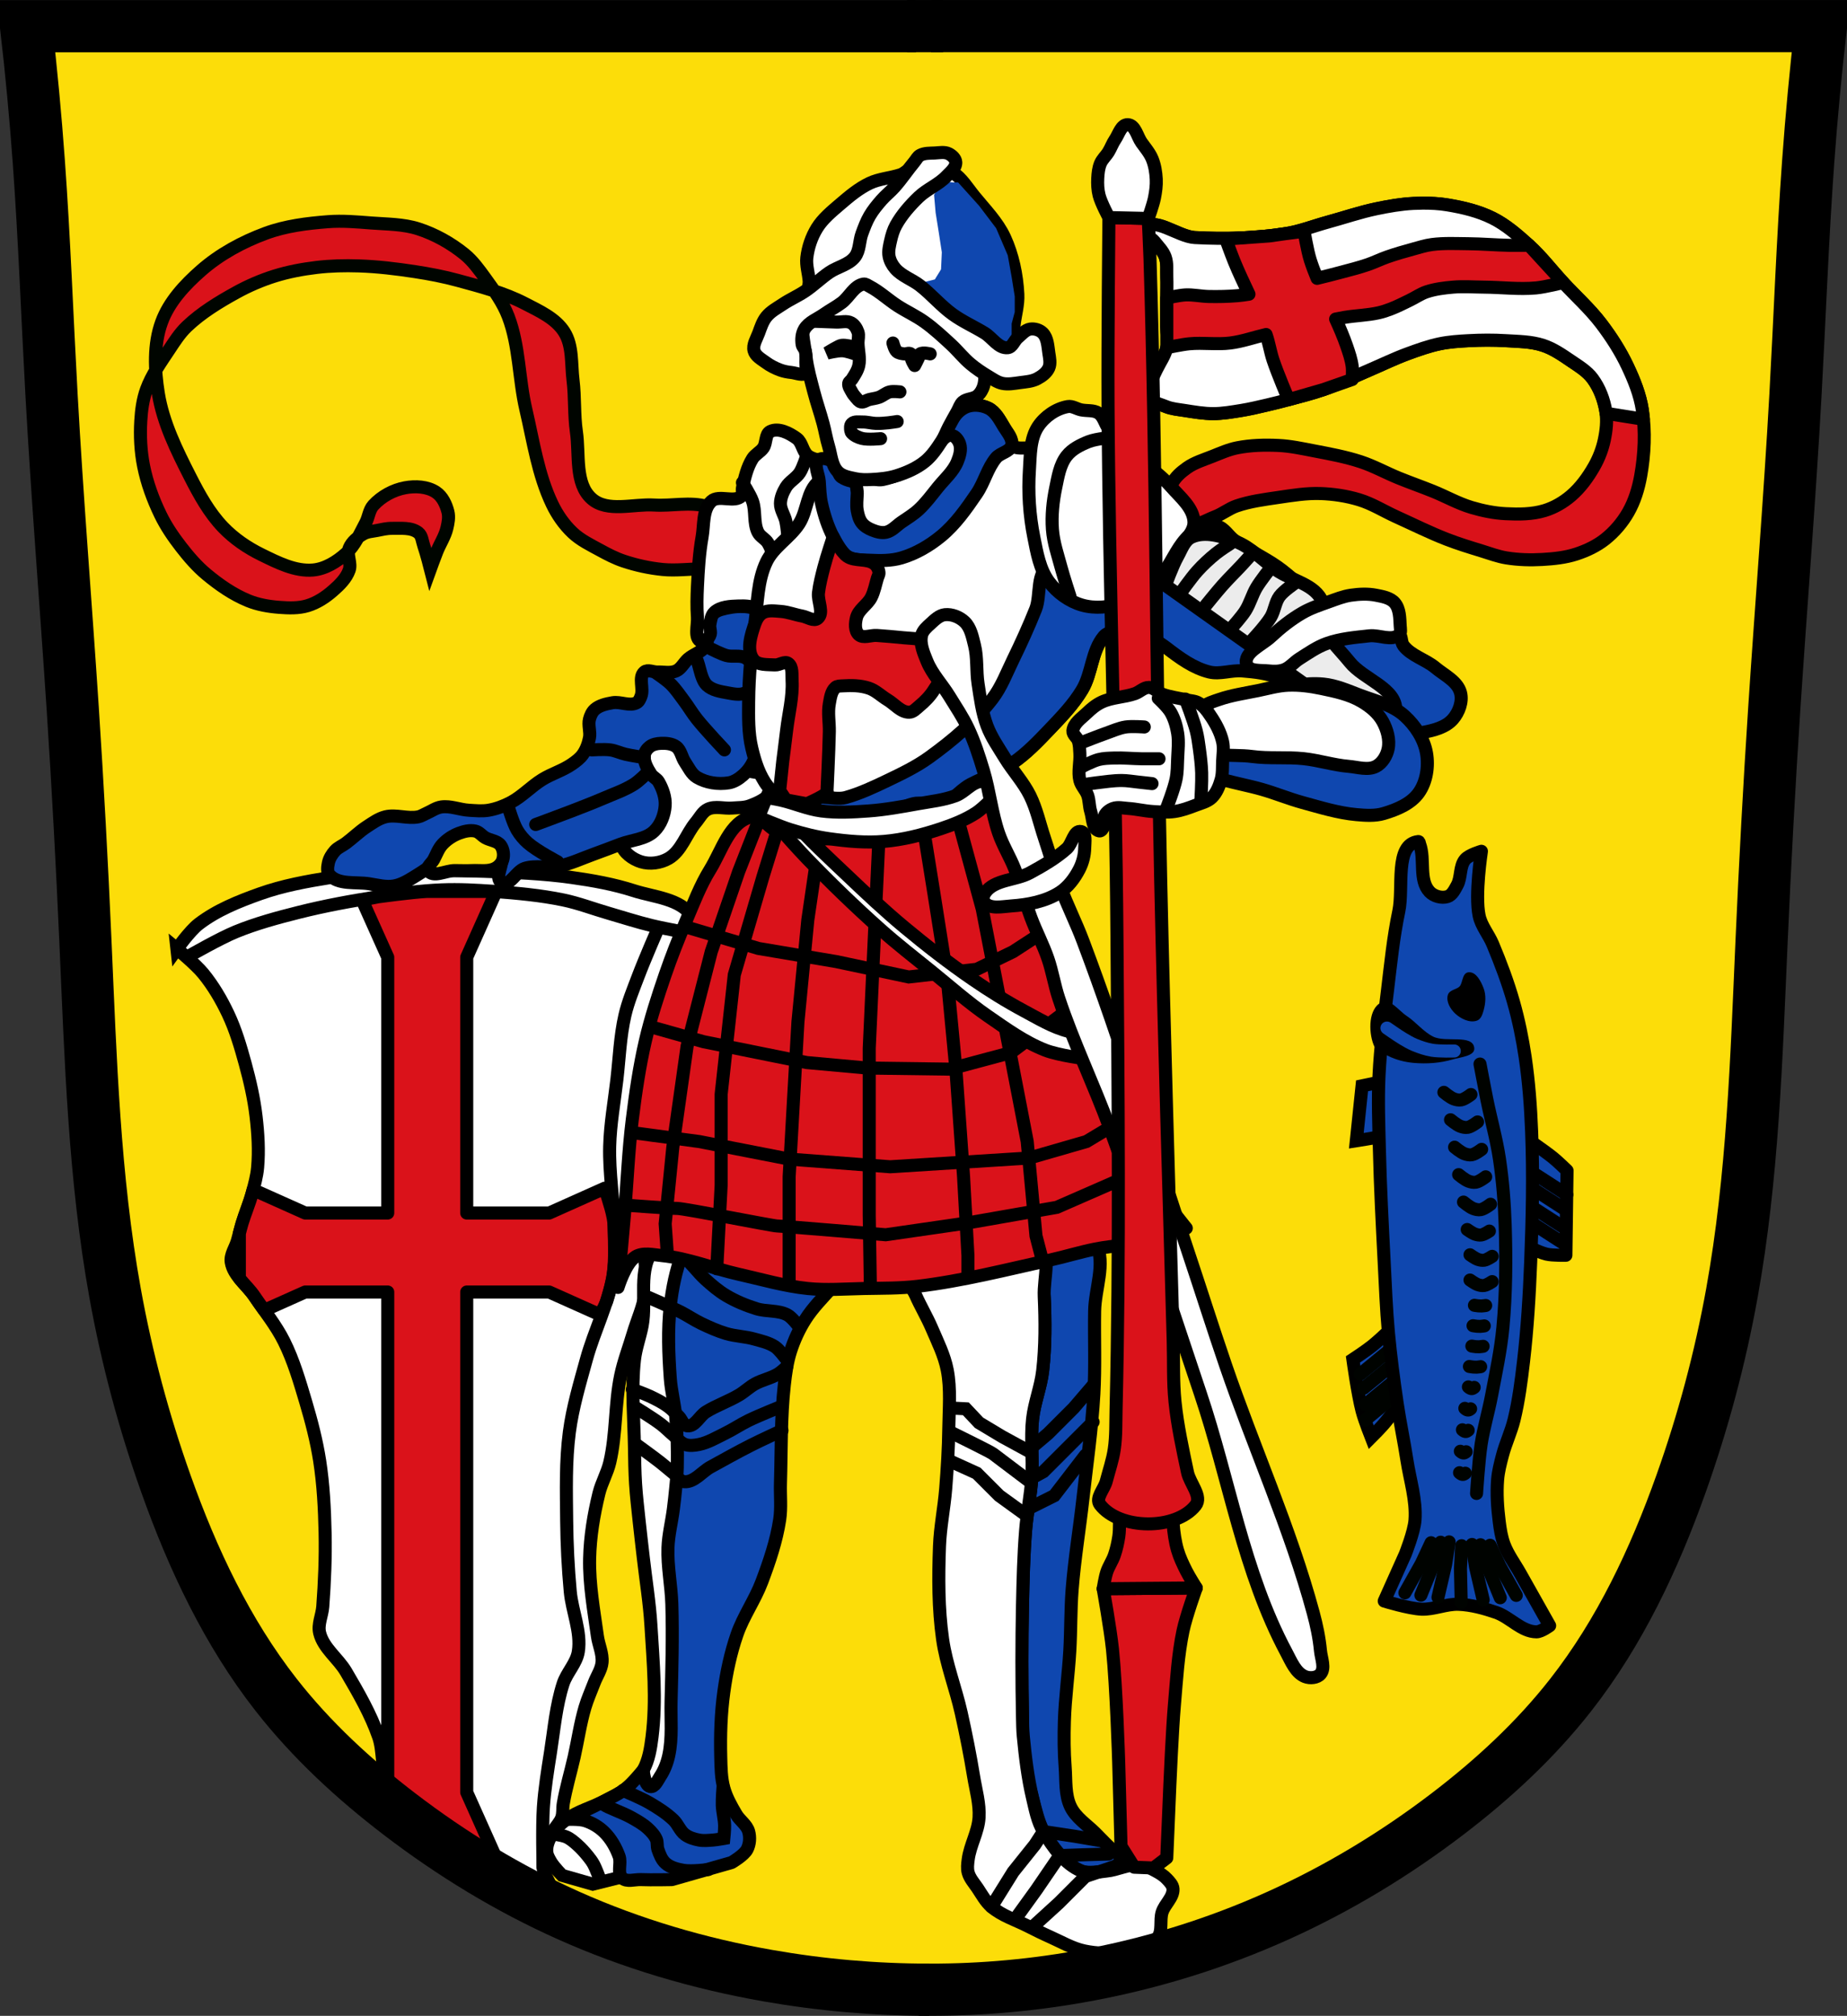 <?xml version="1.0" encoding="UTF-8" standalone="no"?>
<svg
   xmlns:dc="http://purl.org/dc/elements/1.1/"
   xmlns:cc="http://creativecommons.org/ns#"
   xmlns:rdf="http://www.w3.org/1999/02/22-rdf-syntax-ns#"
   xmlns:svg="http://www.w3.org/2000/svg"
   xmlns="http://www.w3.org/2000/svg"
   xmlns:sodipodi="http://sodipodi.sourceforge.net/DTD/sodipodi-0.dtd"
   xmlns:inkscape="http://www.inkscape.org/namespaces/inkscape"
   viewBox="0 0 707.78 772.55"
   version="1.1"
   id="svg2287"
   sodipodi:docname="Wappen_von_Dießen.svg"
   inkscape:version="0.92.5 (2060ec1f9f, 2020-04-08)">
  <rect x="0" y="0" width="707.78" height="772.55" fill="#333333" stroke="none"/>
  <defs
     id="defs2291" />
  <sodipodi:namedview
     pagecolor="#ffffff"
     bordercolor="#666666"
     borderopacity="1"
     objecttolerance="10"
     gridtolerance="10"
     guidetolerance="10"
     inkscape:pageopacity="0"
     inkscape:pageshadow="2"
     inkscape:window-width="1920"
     inkscape:window-height="1046"
     id="namedview2289"
     showgrid="false"
     inkscape:zoom="1.0264961"
     inkscape:cx="353.8905"
     inkscape:cy="386.27453"
     inkscape:window-x="-11"
     inkscape:window-y="-11"
     inkscape:window-maximized="1"
     inkscape:current-layer="svg2287" />
  <path
     style="fill:#fcdd09;stroke:#000000"
     inkscape:connector-curvature="0"
     id="path1931"
     d="m 10.82,8.98 685.21,2.679 -13.396,255.87 -10.05,170.8 -18.08,111.19 -30.14,72.34 -46.22,57.6 -77.03,52.24 -83.73,27.462 -81.72,4.02 -79.04,-16.745 -61.62,-24.783 -59.61,-40.19 -45.547,-51.575 -30.14,-79.04 -21.434,-101.14 -6.698,-115.21 -12.06,-212.33 z" />
  <path
     style="fill:#0f47af;stroke:#000000;stroke-width:5;stroke-linecap:round"
     d="m 539.06,413.049 -2.194,20.629 c 0,0 -4.662,1.256 -7.021,1.756 -3.341,0.707 -10.094,1.756 -10.094,1.756 l 2.194,-21.065 c 0,0 9.042,-1.908 13.604,-2.633 1.165,-0.185 3.511,-0.439 3.511,-0.439 z"
     id="path1933"
     inkscape:connector-curvature="0" />
  <path
     style="fill:#0f47af;stroke:#000000;stroke-width:5;stroke-linecap:round"
     d="m 537.303,505.205 c 0,0 -7.386,7.277 -11.41,10.532 -2.367,1.914 -7.461,5.266 -7.461,5.266 0,0 1.822,13.279 3.511,19.75 0.9,3.447 3.511,10.094 3.511,10.094 0,0 3.973,-3.95 5.705,-6.143 2.941,-3.726 6.168,-7.429 7.899,-11.848 1.351,-3.447 1.846,-7.269 1.756,-10.971 -0.139,-5.678 -3.511,-16.676 -3.511,-16.676 z"
     id="path1935"
     inkscape:connector-curvature="0" />
  <path
     style="fill:none;stroke:#000300;stroke-width:4.999;stroke-linecap:round"
     d="m 521.293,526.607 10.455,-8.594 7.512,-5.299"
     id="path1939"
     inkscape:connector-curvature="0" />
  <path
     style="fill:none;stroke:#000300;stroke-width:4.999;stroke-linecap:round"
     d="m 522.548,532.034 10.455,-8.594 7.512,-5.299"
     id="path1941"
     inkscape:connector-curvature="0" />
  <path
     style="fill:none;stroke:#000300;stroke-width:4.999;stroke-linecap:round"
     d="m 523.133,544.216 10.455,-8.594 7.512,-5.299"
     id="path1943"
     inkscape:connector-curvature="0" />
  <path
     style="fill:none;stroke:#000300;stroke-width:4.999;stroke-linecap:round"
     d="m 523.276,538.268 10.455,-8.594 7.512,-5.299"
     id="path1945"
     inkscape:connector-curvature="0" />
  <path
     style="fill:#0f47af;stroke:#000000;stroke-width:5;stroke-linejoin:round"
     inkscape:connector-curvature="0"
     id="path1951"
     d="m 584.259,435.87 c 0,0 7.475,5.055 10.971,7.899 1.847,1.503 5.266,4.827 5.266,4.827 l -0.439,32.471 c 0,0 -5.036,0.133 -7.461,-0.439 -3.253,-0.768 -9.216,-3.949 -9.216,-3.949 z" />
  <path
     style="fill:none;stroke:#000000;stroke-width:5;stroke-linecap:round"
     d="m 599.31,463.251 -11.789,-7.606 -8.366,-4.564"
     id="path1953"
     inkscape:connector-curvature="0" />
  <path
     style="fill:none;stroke:#000000;stroke-width:5;stroke-linecap:round"
     d="m 600.412,457.847 -11.789,-7.606 -8.367,-4.564"
     id="path1955"
     inkscape:connector-curvature="0" />
  <path
     style="fill:none;stroke:#000000;stroke-width:5;stroke-linecap:round"
     d="m 599.081,476.485 -11.789,-7.606 -8.367,-4.564"
     id="path1957"
     inkscape:connector-curvature="0" />
  <path
     style="fill:none;stroke:#000000;stroke-width:5;stroke-linecap:round"
     d="m 599.31,470.475 -11.789,-7.606 -8.366,-4.564"
     id="path1959"
     inkscape:connector-curvature="0" />
  <path
     style="fill:#0f47af;stroke:#000000;stroke-width:5;stroke-linejoin:round"
     inkscape:connector-curvature="0"
     id="path1963"
     d="m 543.479,322.522 c -9.18,1.009 -5.549,17.648 -7.447,26.686 -2.105,10.021 -3.114,20.245 -4.344,30.41 -1.318,10.893 -2.74,21.795 -3.254,32.752 -0.438,9.345 -0.072,18.713 0.151,28.066 0.344,14.394 1.093,28.776 1.831,43.155 0.465,9.061 0.805,18.134 1.636,27.17 0.834,9.068 2.03,18.104 3.361,27.113 1.072,7.267 2.611,14.46 3.724,21.722 1.17,7.635 3.658,15.259 3.103,22.963 -0.325,4.506 -3.724,13.033 -3.724,13.033 l -8.068,18.001 c 0,0 9.41,2.898 14.274,3.103 4.794,0.202 9.478,-2.065 14.274,-1.862 4.865,0.206 9.669,1.522 14.274,3.103 5.426,1.863 9.779,7.421 15.519,7.447 1.856,8.6e-4 5.04,-2.363 5.04,-2.363 0,0 -7.516,-13.309 -11.246,-19.979 -2.079,-3.718 -4.709,-7.183 -6.207,-11.168 -1.041,-2.773 -1.493,-5.749 -1.862,-8.688 -0.67,-5.341 -1.048,-10.77 -0.62,-16.136 0.251,-3.155 1.06,-6.248 1.862,-9.309 1.213,-4.631 3.323,-9.001 4.451,-13.65 1.777,-7.332 2.743,-14.849 3.617,-22.344 1.475,-12.642 2.236,-25.366 2.739,-38.083 0.659,-16.669 1.026,-33.375 0.363,-50.044 -0.38,-9.545 -1.077,-19.1 -2.483,-28.549 -1.054,-7.082 -2.496,-14.125 -4.451,-21.013 -2.147,-7.564 -4.934,-14.948 -7.962,-22.207 -1.553,-3.722 -4.4,-6.966 -5.222,-10.914 -1.679,-8.061 0.878,-24.687 0.878,-24.687 0,0 -4.708,1.342 -6.207,3.103 -2.247,2.641 -1.423,6.893 -3.103,9.93 -0.924,1.669 -1.901,3.785 -3.724,4.344 -2.255,0.693 -5.211,-0.143 -6.825,-1.862 -4.239,-4.508 -1.666,-12.359 -3.776,-18.177 -0.137,-0.377 -0.169,-1.106 -0.568,-1.062 z" />
  <path
     style="stroke:#000000;stroke-width:1"
     inkscape:connector-curvature="0"
     id="path1965"
     d="m 562.76,373.113 c -2.02,0.22 -1.695,3.771 -3.072,5.266 -1.21,1.314 -3.878,1.361 -4.389,3.072 -0.676,2.265 0.914,4.961 2.633,6.583 2.019,1.904 5.288,3.572 7.899,2.633 1.298,-0.467 1.814,-2.184 2.194,-3.511 0.766,-2.672 1.012,-5.749 0,-8.338 -0.943,-2.41 -2.693,-5.989 -5.266,-5.705 z" />
  <path
     d="m 529.402,384.085 c 3.313,-1.569 6.591,3.252 9.654,5.266 3.57,2.347 6.279,5.972 10.094,7.899 4.879,2.463 15.216,-1.046 15.798,4.389 0.334,3.123 -5.325,3.501 -8.338,4.389 -4.79,1.409 -9.948,1.761 -14.921,1.316 -3.322,-0.297 -6.667,-1.149 -9.654,-2.633 -2.149,-1.067 -4.851,-2.147 -5.705,-4.389 -1.961,-5.144 -1.907,-13.88 3.072,-16.235"
     id="path1969"
     inkscape:connector-curvature="0"
     style="stroke-width:0.853" />
  <path
     d="m 567.145,407.785 c 0,0 1.715,9.077 2.633,13.604 1.543,7.62 3.686,15.129 4.827,22.82 1.249,8.424 1.924,16.942 2.194,25.453 0.414,13.016 0.342,26.092 -0.878,39.057 -0.834,8.859 -2.724,17.59 -4.389,26.33 -1.175,6.172 -2.999,12.22 -3.949,18.431 -0.956,6.244 -1.756,18.871 -1.756,18.871"
     id="path1971"
     inkscape:connector-curvature="0"
     style="fill:none;stroke:#000300;stroke-width:5;stroke-linecap:round" />
  <path
     style="fill:none;stroke:#000300;stroke-width:5;stroke-linecap:round"
     inkscape:connector-curvature="0"
     id="path1973"
     d="m 581.039,611.417 -6.312,-11.261 -3.714,-7.944" />
  <path
     style="fill:none;stroke:#000300;stroke-width:5;stroke-linecap:round"
     inkscape:connector-curvature="0"
     id="path1975"
     d="m 574.909,612.315 -4.869,-11.956 -2.701,-8.343" />
  <path
     style="fill:none;stroke:#000300;stroke-width:5;stroke-linecap:round"
     inkscape:connector-curvature="0"
     id="path1977"
     d="m 568.358,613.139 -2.92,-12.575 -1.35,-8.665" />
  <path
     style="fill:none;stroke:#000300;stroke-width:5;stroke-linecap:round"
     inkscape:connector-curvature="0"
     id="path1979"
     d="m 559.943,614.05 -0.286,-12.907 0.45,-8.757" />
  <path
     style="fill:none;stroke:#000300;stroke-width:5;stroke-linecap:round"
     inkscape:connector-curvature="0"
     id="path1981"
     d="m 538.364,610.445 6.312,-11.261 3.714,-7.944" />
  <path
     style="fill:none;stroke:#000300;stroke-width:5;stroke-linecap:round"
     inkscape:connector-curvature="0"
     id="path1983"
     d="m 544.493,611.343 4.869,-11.956 2.701,-8.343" />
  <path
     style="fill:none;stroke:#000300;stroke-width:5;stroke-linecap:round"
     inkscape:connector-curvature="0"
     id="path1985"
     d="m 551.045,612.159 2.92,-12.575 1.35,-8.665" />
  <path
     style="fill:none;stroke:#000300;stroke-width:5;stroke-linecap:round"
     inkscape:connector-curvature="0"
     id="path1989"
     d="m 563.673,419.456 c 0,0 -2.332,1.815 -3.732,2.073 -0.961,0.177 -1.99,-0.066 -2.902,-0.415 -1.397,-0.533 -3.732,-2.488 -3.732,-2.488" />
  <path
     style="fill:none;stroke:#000300;stroke-width:5;stroke-linecap:round"
     inkscape:connector-curvature="0"
     id="path1991"
     d="m 566.215,429.967 c 0,0 -2.332,1.815 -3.732,2.073 -0.961,0.177 -1.99,-0.066 -2.902,-0.415 -1.397,-0.533 -3.732,-2.488 -3.732,-2.488" />
  <path
     style="fill:none;stroke:#000300;stroke-width:5;stroke-linecap:round"
     inkscape:connector-curvature="0"
     id="path1993"
     d="m 567.768,440.477 c 0,0 -2.332,1.815 -3.732,2.073 -0.961,0.177 -1.99,-0.066 -2.902,-0.415 -1.397,-0.533 -3.732,-2.488 -3.732,-2.488" />
  <path
     style="fill:none;stroke:#000300;stroke-width:5;stroke-linecap:round"
     inkscape:connector-curvature="0"
     id="path1995"
     d="m 569.321,450.997 c 0,0 -2.332,1.815 -3.732,2.073 -0.961,0.177 -1.99,-0.066 -2.902,-0.415 -1.397,-0.533 -3.732,-2.488 -3.732,-2.488" />
  <path
     style="fill:none;stroke:#000300;stroke-width:5;stroke-linecap:round"
     inkscape:connector-curvature="0"
     id="path1997"
     d="m 571.189,461.507 c 0,0 -2.332,1.815 -3.732,2.073 -0.961,0.177 -1.99,-0.066 -2.902,-0.415 -1.397,-0.533 -3.732,-2.488 -3.732,-2.488" />
  <path
     style="fill:none;stroke:#000300;stroke-width:5;stroke-linecap:round"
     inkscape:connector-curvature="0"
     id="path1999"
     d="m 570.737,471.796 c 0,0 -1.913,1.305 -3.06,1.491 -0.788,0.128 -1.631,-0.048 -2.38,-0.299 -1.145,-0.384 -3.06,-1.79 -3.06,-1.79" />
  <path
     style="fill:none;stroke:#000300;stroke-width:5;stroke-linecap:round"
     inkscape:connector-curvature="0"
     id="path2001"
     d="m 571.812,481.479 c 0,0 -1.913,1.305 -3.06,1.491 -0.788,0.128 -1.631,-0.048 -2.38,-0.299 -1.145,-0.384 -3.06,-1.79 -3.06,-1.79" />
  <path
     style="fill:none;stroke:#000300;stroke-width:5;stroke-linecap:round"
     inkscape:connector-curvature="0"
     id="path2003"
     d="m 571.812,491.162 c 0,0 -1.913,1.305 -3.06,1.491 -0.788,0.128 -1.631,-0.048 -2.38,-0.299 -1.145,-0.384 -3.06,-1.79 -3.06,-1.79" />
  <path
     style="fill:none;stroke:#000300;stroke-width:5;stroke-linecap:round"
     inkscape:connector-curvature="0"
     id="path2005"
     d="m 569.321,500.317 c 0,0 -0.969,0.162 -1.551,0.185 -0.399,0.016 -0.827,-0.006 -1.206,-0.037 -0.58,-0.048 -1.551,-0.222 -1.551,-0.222" />
  <path
     style="fill:none;stroke:#000300;stroke-width:5;stroke-linecap:round"
     inkscape:connector-curvature="0"
     id="path2007"
     d="m 568.783,508.14 c 0,0 -0.969,0.162 -1.551,0.185 -0.399,0.016 -0.827,-0.006 -1.206,-0.037 -0.58,-0.048 -1.551,-0.222 -1.551,-0.222" />
  <path
     style="fill:none;stroke:#000300;stroke-width:5;stroke-linecap:round"
     inkscape:connector-curvature="0"
     id="path2009"
     d="m 568.331,515.955 c 0,0 -0.969,0.162 -1.551,0.185 -0.399,0.016 -0.827,-0.006 -1.206,-0.037 -0.58,-0.048 -1.551,-0.222 -1.551,-0.222" />
  <path
     style="fill:none;stroke:#000300;stroke-width:5;stroke-linecap:round"
     inkscape:connector-curvature="0"
     id="path2011"
     d="m 567.393,523.769 c 0,0 -0.969,0.162 -1.551,0.185 -0.399,0.016 -0.827,-0.006 -1.206,-0.037 -0.58,-0.048 -1.551,-0.222 -1.551,-0.222" />
  <path
     style="fill:none;stroke:#000300;stroke-width:5;stroke-linecap:round"
     inkscape:connector-curvature="0"
     id="path2013"
     d="m 564.91,531.704 c 0,0 -0.497,0.41 -0.796,0.468 -0.205,0.04 -0.425,-0.015 -0.619,-0.094 -0.298,-0.12 -0.796,-0.562 -0.796,-0.562" />
  <path
     style="fill:none;stroke:#000300;stroke-width:5;stroke-linecap:round"
     inkscape:connector-curvature="0"
     id="path2015"
     d="m 563.545,539.919 c 0,0 -0.497,0.41 -0.796,0.468 -0.205,0.04 -0.425,-0.015 -0.619,-0.094 -0.298,-0.12 -0.796,-0.562 -0.796,-0.562" />
  <path
     style="fill:none;stroke:#000300;stroke-width:5;stroke-linecap:round"
     inkscape:connector-curvature="0"
     id="path2017"
     d="m 562.615,548.144 c 0,0 -0.497,0.41 -0.796,0.468 -0.205,0.04 -0.425,-0.015 -0.619,-0.094 -0.298,-0.12 -0.796,-0.562 -0.796,-0.562" />
  <path
     style="fill:none;stroke:#000300;stroke-width:5;stroke-linecap:round"
     inkscape:connector-curvature="0"
     id="path2019"
     d="m 561.822,556.368 c 0,0 -0.497,0.41 -0.796,0.468 -0.205,0.04 -0.425,-0.015 -0.619,-0.094 -0.298,-0.12 -0.796,-0.562 -0.796,-0.562" />
  <path
     style="fill:none;stroke:#000300;stroke-width:5;stroke-linecap:round"
     inkscape:connector-curvature="0"
     id="path2021"
     d="m 561.515,564.584 c 0,0 -0.497,0.41 -0.796,0.468 -0.205,0.04 -0.425,-0.015 -0.619,-0.094 -0.298,-0.12 -0.796,-0.562 -0.796,-0.562" />
  <path
     style="fill:none;stroke:#0f47af;stroke-width:5;stroke-linecap:round"
     inkscape:connector-curvature="0"
     id="path2027"
     d="m 557.283,402.786 c 0,0 -5.706,0.172 -8.503,-0.293 -2.318,-0.386 -4.573,-1.153 -6.744,-2.053 -1.535,-0.636 -2.972,-1.493 -4.398,-2.345 -2.117,-1.266 -6.157,-4.105 -6.157,-4.105" />
  <path
     style="fill:#ffffff;stroke:#000000;stroke-width:5;stroke-linejoin:round"
     inkscape:connector-curvature="0"
     id="path2033"
     d="m 238.08,323.55 c 0.872,3.26 4.347,5.717 7.567,6.726 3.367,1.055 7.45,0.495 10.51,-1.261 5.03,-2.887 6.794,-9.418 10.51,-13.873 1.461,-1.752 2.558,-4.079 4.624,-5.04 2.796,-1.307 6.174,-0.159 9.249,-0.42 2.251,-0.192 4.604,-0.065 6.726,-0.841 3.14,-1.147 6.549,-2.687 8.408,-5.465 1.269,-1.896 2.655,-4.92 1.261,-6.726 -1.201,-1.557 -3.945,-0.099 -5.886,-0.42 -5.432,-0.901 -11.09,-1.673 -15.975,-4.204 -5.04,-2.606 -7.972,-8.373 -13.03,-10.93 -4.247,-2.146 -9.452,-5.123 -13.873,-3.363 -5.742,2.285 -8.717,9.529 -10.09,15.555 -1.224,5.372 1.751,10.897 2.102,16.396 0.161,2.517 0.404,5.077 0,7.567 -0.355,2.187 -2.674,4.165 -2.102,6.306 z" />
  <path
     style="fill:#ffffff;stroke:#000000;stroke-width:5;stroke-linecap:round"
     inkscape:connector-curvature="0"
     id="path2035"
     d="m 67.798,363.63 c 0,0 7.185,5.926 10.11,9.513 3.822,4.69 6.928,9.988 9.513,15.458 2.865,6.06 4.77,12.557 6.54,19.03 1.816,6.636 3.361,13.382 4.162,20.21 0.762,6.498 1.178,13.1 0.595,19.62 -0.298,3.329 -1.204,6.584 -2.081,9.81 -1.068,3.931 -2.684,7.695 -3.865,11.594 -0.655,2.163 -1.176,4.364 -1.784,6.54 -0.776,2.779 -2.838,5.475 -2.378,8.324 0.841,5.21 5.986,8.693 8.918,13.08 3.818,5.712 8.232,11.09 11.296,17.242 3.663,7.35 5.986,15.315 8.324,23.19 2.203,7.419 4.165,14.945 5.351,22.593 1.416,9.132 1.88,18.407 2.081,27.646 0.205,9.416 -0.192,18.848 -0.892,28.24 -0.252,3.383 -1.996,6.812 -1.189,10.11 1.424,5.82 7.08,9.695 10.11,14.864 4.708,8.03 9.436,16.178 12.485,24.971 1.923,5.545 0.847,12.04 3.567,17.242 5.067,9.689 13.805,17.275 22.593,23.782 11.753,8.702 27.713,28.619 39.24,19.62 2.88,-2.249 -2.238,-7.05 -2.378,-10.702 -0.108,-2.801 0.353,-5.648 1.189,-8.324 0.661,-2.115 1.889,-4.01 2.973,-5.945 0.915,-1.631 2.359,-2.99 2.973,-4.756 0.589,-1.695 0.291,-3.582 0.595,-5.351 1.033,-6.02 2.816,-11.881 4.162,-17.836 1.431,-6.332 2.324,-12.799 4.162,-19.03 0.959,-3.248 2.365,-6.347 3.567,-9.513 0.98,-2.58 2.707,-4.981 2.973,-7.729 0.329,-3.405 -1.316,-6.718 -1.784,-10.11 -1.362,-9.865 -3.183,-19.771 -2.973,-29.727 0.178,-8.406 1.574,-16.802 3.567,-24.971 0.995,-4.08 3.202,-7.803 4.162,-11.891 2.555,-10.889 1.872,-22.347 4.162,-33.29 1.143,-5.463 3.171,-10.702 4.756,-16.05 1.585,-5.351 4.03,-10.519 4.756,-16.05 0.898,-6.881 -0.935,-13.878 -0.595,-20.809 1,-20.353 4.058,-40.599 7.729,-60.64 2.754,-15.04 8.906,-29.411 10.702,-44.591 0.699,-5.904 3.249,-12.857 0,-17.836 -4.437,-6.8 -14.568,-7.318 -22.295,-9.81 -7.713,-2.487 -15.757,-3.922 -23.782,-5.05 -11.12,-1.567 -22.373,-1.982 -33.592,-2.378 -10.893,-0.385 -21.811,-0.494 -32.7,0 -8.747,0.397 -17.514,0.994 -26.16,2.378 -9.138,1.463 -18.335,3.133 -27.05,6.243 -8.222,2.933 -16.562,6.274 -23.484,11.594 -3.341,2.568 -8.324,9.513 -8.324,9.513 z" />
  <path
     d="m 281.8,218.45 c -3.231,2.469 -8.126,-0.38 -12.192,-0.42 -5.216,-0.052 -10.457,0.74 -15.648,0.225 -5.104,-0.506 -10.178,-1.611 -15.04,-3.24 -3.119,-1.045 -6.07,-2.574 -8.952,-4.153 -3.661,-2 -7.531,-3.857 -10.561,-6.726 -3.248,-3.076 -5.883,-6.874 -7.814,-10.909 -5.425,-11.341 -7.237,-24.1 -10.09,-36.34 -2.737,-11.745 -2.436,-24.277 -6.726,-35.548 -2.035,-5.346 -5.475,-10.08 -8.828,-14.714 -2.388,-3.3 -4.819,-6.688 -7.988,-9.249 -5.219,-4.218 -11.272,-7.605 -17.657,-9.669 -5.742,-1.856 -11.947,-1.78 -17.963,-2.246 -5.527,-0.428 -11.1,-0.926 -16.625,-0.501 -8.06,0.62 -16.262,1.632 -23.849,4.429 -8.953,3.301 -17.63,8 -24.804,14.294 -6.237,5.47 -12.291,11.965 -15.13,19.759 -3.126,8.566 -2.707,18.323 -1.261,27.326 1.807,11.255 7.02,21.794 12.192,31.951 3.494,6.857 7.287,13.783 12.612,19.339 4.171,4.351 9.3,7.862 14.714,10.51 6.174,3.02 12.913,6.483 19.759,5.886 4.682,-0.409 9.114,-3.166 12.612,-6.306 3.471,-3.116 5.364,-7.66 7.567,-11.771 1.156,-2.157 1.293,-4.918 2.943,-6.726 3.128,-3.429 7.626,-5.89 12.192,-6.726 3.899,-0.714 8.46,-0.497 11.771,1.682 2.469,1.625 3.919,4.697 4.624,7.567 0.503,2.046 0.072,4.258 -0.42,6.306 -0.748,3.113 -2.591,5.857 -3.784,8.828 -0.892,2.222 -2.522,6.726 -2.522,6.726 0,0 -1.512,-5.94 -2.522,-8.828 -0.602,-1.72 -0.675,-3.913 -2.102,-5.04 -2.671,-2.119 -6.68,-1.642 -10.09,-1.682 -1.982,-0.023 -3.941,0.46 -5.886,0.841 -1.701,0.333 -3.536,0.407 -5.04,1.261 -2.242,1.269 -4.479,3.085 -5.465,5.465 -1.073,2.589 0.919,5.76 0,8.408 -1.113,3.205 -3.75,5.757 -6.306,7.988 -2.804,2.447 -6.06,4.586 -9.618,5.669 -3.508,1.067 -7.326,0.917 -10.981,0.637 -4,-0.307 -8.06,-1.01 -11.771,-2.522 -5.832,-2.378 -11.128,-6.068 -15.975,-10.09 -3.689,-3.061 -6.855,-6.743 -9.792,-10.531 -2.976,-3.838 -5.743,-7.896 -7.865,-12.264 -2.877,-5.923 -5.183,-12.207 -6.48,-18.663 -1.145,-5.697 -1.424,-11.597 -1.087,-17.398 0.237,-4.074 0.781,-8.212 2.174,-12.05 1.983,-5.459 5.425,-10.293 8.633,-15.13 2.078,-3.137 4.125,-6.378 6.85,-8.973 5.545,-5.281 12.213,-9.334 18.918,-13.03 4.673,-2.577 9.622,-4.71 14.714,-6.306 5.204,-1.631 10.612,-2.64 16.03,-3.291 5.372,-0.646 10.814,-0.771 16.222,-0.595 7.222,0.236 14.422,1.109 21.564,2.204 5.515,0.845 11.01,1.892 16.396,3.363 8.72,2.385 17.619,4.666 25.645,8.828 5.524,2.865 11.815,5.667 15.13,10.93 3.343,5.301 2.597,12.278 3.363,18.498 0.806,6.545 0.339,13.216 1.291,19.741 1.266,8.682 -0.72,19.853 5.856,25.662 6.02,5.315 15.951,1.913 23.963,2.42 6.715,0.425 13.709,-1.324 20.18,0.522 4.53,1.293 9.765,3.109 12.192,7.147 1.734,2.885 0.739,6.739 0.42,10.09 -0.231,2.436 0.263,5.661 -1.682,7.147 z"
     id="path2039"
     inkscape:connector-curvature="0"
     style="fill:#da121a;stroke:#000500;stroke-width:5;stroke-linecap:round" />
  <path
     d="m 438.49,88.06 c -0.951,1.722 2.655,2.908 3.865,4.459 1.488,1.907 3.346,3.668 4.162,5.945 0.871,2.433 0.495,5.147 0.595,7.729 0.103,2.673 0,5.351 0,8.03 0,3.666 0,7.333 0,10.999 0,2.675 0.577,5.414 0,8.03 -0.66,2.987 -2.536,5.568 -3.865,8.324 -0.77,1.597 -1.542,3.193 -2.378,4.756 -0.754,1.409 -2.758,2.61 -2.378,4.162 0.785,3.204 5.271,4.102 8.324,5.351 2.248,0.92 4.735,1.108 7.134,1.486 3.643,0.575 7.311,1.195 10.999,1.189 3.589,-0.005 7.158,-0.618 10.702,-1.189 3.3,-0.532 6.553,-1.329 9.81,-2.081 2.787,-0.644 5.562,-1.337 8.324,-2.081 4.482,-1.207 9,-2.312 13.377,-3.865 5.984,-2.124 11.698,-4.943 17.539,-7.432 4.86,-2.071 9.609,-4.419 14.566,-6.243 4.089,-1.504 8.219,-2.982 12.485,-3.865 3.611,-0.747 7.317,-0.991 10.999,-1.189 4.749,-0.256 9.522,-0.296 14.269,0 4.784,0.298 9.713,0.295 14.269,1.784 3.879,1.267 7.328,3.65 10.702,5.945 2.969,2.02 6.197,3.944 8.324,6.837 2.659,3.618 4.315,8.06 5.05,12.485 0.604,3.622 0.169,7.408 -0.595,10.999 -0.75,3.528 -2.082,6.971 -3.865,10.11 -2.37,4.171 -5.268,8.184 -8.918,11.296 -2.937,2.504 -6.414,4.527 -10.11,5.648 -4.756,1.444 -9.899,1.438 -14.864,1.189 -4.426,-0.222 -8.832,-1.116 -13.08,-2.378 -5.151,-1.53 -9.879,-4.234 -14.864,-6.243 -4.335,-1.747 -8.751,-3.29 -13.08,-5.05 -4.892,-1.993 -9.547,-4.596 -14.566,-6.243 -5.801,-1.903 -11.841,-3.01 -17.836,-4.162 -4.528,-0.871 -9.07,-1.863 -13.674,-2.081 -5.254,-0.248 -10.594,-0.121 -15.755,0.892 -3.29,0.646 -6.397,2.03 -9.513,3.27 -3.337,1.329 -6.884,2.375 -9.81,4.459 -2.227,1.586 -4.465,3.481 -5.648,5.945 -0.952,1.983 -1.456,4.413 -0.892,6.54 0.96,3.621 3.297,7.695 6.837,8.918 3.385,1.169 7.05,-1.422 10.404,-2.675 2.906,-1.086 5.391,-3.15 8.324,-4.162 5.162,-1.781 10.65,-2.472 16.05,-3.27 5.316,-0.785 10.682,-1.665 16.05,-1.486 5.01,0.166 10.06,0.923 14.864,2.378 5.01,1.517 9.502,4.384 14.269,6.54 6.426,2.906 12.749,6.07 19.323,8.621 4.381,1.703 8.884,3.079 13.377,4.459 3.149,0.967 6.26,2.155 9.513,2.675 4.505,0.722 9.119,0.855 13.674,0.595 4.408,-0.252 8.884,-0.709 13.08,-2.081 3.917,-1.281 7.764,-3.094 10.999,-5.648 3.585,-2.83 6.655,-6.437 8.918,-10.404 2.438,-4.273 3.896,-9.128 4.756,-13.972 1.474,-8.295 1.868,-16.94 0.595,-25.27 -0.886,-5.792 -3.15,-11.347 -5.648,-16.647 -2.731,-5.796 -6.23,-11.249 -10.11,-16.35 -4.328,-5.694 -9.722,-10.493 -14.566,-15.755 -4.37,-4.747 -8.291,-9.945 -13.08,-14.269 -4.31,-3.892 -8.775,-7.813 -13.972,-10.404 -5.36,-2.673 -11.334,-4.068 -17.242,-5.05 -4.305,-0.718 -8.721,-0.811 -13.08,-0.595 -4.801,0.239 -9.564,1.097 -14.269,2.081 -6.235,1.304 -12.286,3.373 -18.431,5.05 -5.449,1.49 -10.768,3.59 -16.35,4.459 -11.466,1.785 -23.19,2.124 -34.781,1.486 -6.507,-0.358 -16.17,-8.677 -19.323,-2.973 z"
     id="path2041"
     inkscape:connector-curvature="0"
     style="fill:#da121a;stroke:#000000;stroke-width:5;stroke-linecap:round;stroke-linejoin:round" />
  <path
     style="fill:#ffffff;stroke:#000000;stroke-width:5;stroke-linecap:round;stroke-linejoin:round"
     inkscape:connector-curvature="0"
     id="path2045"
     d="m 544.91,77.86 c -1.094,0.011 -2.189,0.037 -3.279,0.091 -4.801,0.239 -9.564,1.08 -14.268,2.064 -6.235,1.304 -12.283,3.39 -18.428,5.07 -5.449,1.49 -10.751,3.593 -16.333,4.463 -11.466,1.785 -23.2,2.125 -34.791,1.488 -6.507,-0.358 -16.16,-8.679 -19.308,-2.975 -0.951,1.722 2.646,2.912 3.856,4.463 1.488,1.907 3.344,3.673 4.159,5.95 0.871,2.433 0.508,5.129 0.607,7.711 0.103,2.673 0,5.339 0,8.01 v 11.02 c 0,2.675 0.577,5.402 0,8.01 -0.66,2.987 -2.558,5.563 -3.886,8.318 -0.77,1.597 -1.532,3.203 -2.368,4.766 -0.754,1.409 -2.748,2.607 -2.368,4.159 0.785,3.204 5.265,4.094 8.318,5.343 2.248,0.92 4.735,1.109 7.134,1.488 3.643,0.575 7.302,1.22 10.99,1.214 3.589,-0.005 7.173,-0.643 10.717,-1.214 3.3,-0.532 6.549,-1.312 9.806,-2.064 2.787,-0.644 5.557,-1.351 8.318,-2.095 4.482,-1.207 9.01,-2.303 13.388,-3.856 5.984,-2.124 11.676,-4.949 17.517,-7.438 4.86,-2.071 9.614,-4.4 14.572,-6.223 4.089,-1.504 8.211,-3 12.477,-3.886 3.611,-0.747 7.338,-0.986 11.02,-1.184 4.749,-0.256 9.521,-0.296 14.268,0 4.784,0.298 9.712,0.303 14.268,1.791 3.879,1.267 7.312,3.655 10.686,5.95 2.969,2.02 6.192,3.938 8.318,6.831 2.659,3.618 4.331,8.05 5.07,12.477 0.043,0.261 0.058,0.527 0.091,0.789 l 14.299,2.277 c -0.116,-1.222 -0.24,-2.432 -0.425,-3.643 -0.886,-5.792 -3.149,-11.366 -5.647,-16.667 -2.731,-5.796 -6.232,-11.232 -10.11,-16.333 -4.328,-5.694 -9.728,-10.494 -14.572,-15.756 -4.37,-4.747 -8.296,-9.944 -13.08,-14.268 -4.31,-3.892 -8.768,-7.822 -13.965,-10.413 -5.36,-2.673 -11.336,-4.085 -17.244,-5.07 -3.229,-0.539 -6.523,-0.699 -9.806,-0.668 z" />
  <path
     style="fill:#da121a;stroke:#000000;stroke-width:5;stroke-linejoin:round"
     inkscape:connector-curvature="0"
     id="path2049"
     d="m 499.74,88.64 -7.134,0.911 -6.254,0.88 -16.636,1.184 c 0,0 2.089,5.776 3.248,8.622 1.724,4.232 3.71,8.363 5.647,12.508 -1.474,0.246 -2.944,0.451 -4.432,0.577 -3.655,0.309 -7.353,0.376 -11.02,0.304 -2.979,-0.059 -5.919,-0.751 -8.895,-0.607 -2.403,0.116 -7.134,1.184 -7.134,1.184 v 5.495 13.54 c 0,0 5.723,-1.213 8.622,-1.488 5.229,-0.496 10.545,0.361 15.756,-0.304 4.649,-0.593 9.1,-2.192 13.661,-3.248 1.126,3.197 1.605,6.588 2.672,9.806 1.707,5.153 5.95,15.15 5.95,15.15 l 13.388,-3.856 10.99,-3.856 c 0,0 0.221,-3.4 0,-5.07 -0.35,-2.645 -1.226,-5.188 -2.095,-7.711 -1.218,-3.535 -2.693,-6.976 -4.25,-10.383 1.118,-0.227 2.245,-0.449 3.37,-0.638 4.339,-0.729 8.789,-0.804 13.08,-1.761 1.621,-0.361 3.185,-0.893 4.736,-1.488 2.442,-0.937 4.775,-2.149 7.134,-3.279 2.198,-1.053 4.243,-2.514 6.557,-3.279 3.248,-1.073 6.701,-1.493 10.11,-1.791 3.948,-0.346 7.937,-0.03 11.9,0 6.64,0.049 13.303,0.906 19.915,0.304 3.519,-0.32 10.383,-2.064 10.383,-2.064 l -13.08,-14.268 c 0,0 -5.14,0.051 -7.711,0 -5.155,-0.103 -10.296,-0.563 -15.452,-0.607 -4.658,-0.04 -9.375,-0.293 -13.995,0.304 -2.527,0.326 -4.949,1.124 -7.407,1.791 -3.298,0.895 -6.582,1.844 -9.806,2.975 -2.518,0.883 -4.913,2.082 -7.438,2.945 -3.413,1.167 -6.929,2.042 -10.413,2.975 -2.981,0.798 -5.985,1.558 -8.986,2.277 -0.958,-2.311 -1.855,-4.626 -2.611,-7.01 -1.133,-3.576 -2.368,-11.02 -2.368,-11.02 z" />
  <path
     style="fill:#ffffff;stroke:#000000;stroke-width:5;stroke-linecap:round"
     inkscape:connector-curvature="0"
     id="path2051"
     d="m 211.18,703.59 c 1.415,-2.503 3.573,-4.598 5.886,-6.306 4.387,-3.239 9.899,-4.588 14.714,-7.147 2.717,-1.444 5.577,-2.713 7.988,-4.624 2.564,-2.032 5.136,-4.288 6.726,-7.147 2.116,-3.802 2.819,-8.295 3.363,-12.612 1.788,-14.182 0.453,-28.613 -0.42,-42.881 -0.534,-8.727 -1.96,-17.377 -2.943,-26.07 -0.518,-4.581 -1.079,-9.157 -1.558,-13.741 -0.503,-4.804 -1.08,-9.605 -1.384,-14.426 -0.291,-4.617 -0.35,-9.247 -0.42,-13.873 -0.17,-11.209 -1.242,-22.491 0,-33.632 0.494,-4.426 2.109,-8.658 2.943,-13.03 1.866,-9.793 -1.881,-21.98 4.604,-29.55 2.087,-2.436 6.453,-4.631 9.169,-2.924 12.13,7.625 4.531,28.31 5.986,42.564 2.01,19.697 3.76,39.478 3.784,59.28 0.019,16.01 -1.982,31.949 -2.943,47.926 -0.859,14.293 -0.818,28.665 -2.522,42.881 -1.119,9.334 -1.111,19.21 -5.04,27.747 -4.085,8.865 -18.498,22.702 -18.498,22.702 l -13.453,3.363 -11.771,-3.363 c 0,0 -3.083,-3.165 -4.204,-5.04 -0.773,-1.296 -1.605,-2.697 -1.682,-4.204 -0.104,-2.038 0.677,-4.11 1.682,-5.886 z" />
  <path
     style="fill:#0f47af;stroke:#000000;stroke-width:5;stroke-linejoin:round"
     inkscape:connector-curvature="0"
     id="path2053"
     d="m 217.06,697.29 c 0,0 9.899,-4.588 14.714,-7.147 2.717,-1.444 5.577,-2.713 7.988,-4.624 2.564,-2.032 6.726,-7.147 6.726,-7.147 0,0 0.406,5.868 2.643,6.309 1.787,0.352 2.857,-2.347 3.865,-3.865 1.598,-2.407 2.654,-5.204 3.27,-8.03 1.48,-6.783 0.715,-13.869 0.892,-20.809 0.315,-12.383 0.671,-24.778 0.297,-37.16 -0.219,-7.247 -1.743,-14.455 -1.486,-21.701 0.177,-5 1.458,-9.9 2.081,-14.864 0.335,-2.671 0.64,-5.346 0.892,-8.03 0.242,-2.573 0.534,-5.146 0.595,-7.729 0.152,-6.541 -0.032,-13.1 -0.595,-19.62 -0.422,-4.887 -1.733,-9.674 -2.081,-14.566 -0.66,-9.291 -1.039,-18.687 0,-27.943 0.748,-6.665 2.111,-13.337 4.459,-19.62 1.102,-2.948 1.536,-7.156 4.459,-8.324 10.272,-4.103 20.694,8.09 31.511,10.404 9.449,2.02 25.508,-6.099 28.835,2.973 1.182,3.224 -4.845,4.873 -7.134,7.432 -3.612,4.04 -7.507,7.908 -10.404,12.485 -2.395,3.783 -4.287,7.922 -5.648,12.188 -1.318,4.129 -1.895,8.476 -2.378,12.783 -1.403,12.516 -1.105,25.16 -1.486,37.753 -0.141,4.656 0.402,9.366 -0.297,13.972 -1.238,8.155 -3.932,16.06 -6.837,23.782 -2.623,6.97 -7.08,13.176 -9.513,20.21 -2.458,7.111 -4.03,14.545 -5.05,21.998 -1.136,8.255 -1.406,16.641 -1.189,24.971 0.104,3.982 0.128,8.05 1.189,11.891 0.992,3.589 2.86,6.903 4.756,10.11 1.373,2.32 4.03,3.943 4.756,6.54 0.612,2.204 0.455,4.804 -0.595,6.837 -1.193,2.311 -5.945,5.05 -5.945,5.05 l -22.89,6.54 c 0,0 -7.931,0.165 -11.891,0 -2.384,-0.099 -5.398,1.043 -7.134,-0.595 -2.039,-1.923 -0.239,-5.687 -1.189,-8.324 -1.221,-3.389 -3.089,-6.68 -5.648,-9.215 -2.052,-2.033 -4.675,-3.596 -7.432,-4.459 -2.264,-0.708 -7.1,-0.47 -7.1,-0.47 z" />
  <path
     style="fill:none;stroke:#000000;stroke-width:5;stroke-linecap:round"
     inkscape:connector-curvature="0"
     id="path2055"
     d="m 211.38,702.81 c 0,0 3.887,0.415 5.648,1.189 1.561,0.686 2.88,1.848 4.162,2.973 1.528,1.341 2.882,2.879 4.162,4.459 0.761,0.94 1.496,1.914 2.081,2.973 0.988,1.788 2.378,5.648 2.378,5.648" />
  <path
     style="fill:none;stroke:#000000;stroke-width:5;stroke-linecap:round"
     inkscape:connector-curvature="0"
     id="path2057"
     d="m 238.73,686.16 c 0,0 6.892,2.879 10.11,4.756 3.253,1.899 6.485,3.945 9.215,6.54 1.739,1.652 2.53,4.222 4.459,5.648 1.539,1.138 3.47,1.728 5.351,2.081 1.753,0.329 3.572,0.126 5.351,0 1.398,-0.099 4.162,-0.595 4.162,-0.595 0,0 0.345,-3.367 0.297,-5.05 -0.073,-2.592 -0.797,-5.137 -0.892,-7.729 -0.087,-2.379 0.297,-7.134 0.297,-7.134" />
  <path
     style="fill:none;stroke:#000000;stroke-width:5;stroke-linecap:round"
     inkscape:connector-curvature="0"
     id="path2059"
     d="m 231.3,691.52 c 1.486,1.189 7.268,3.112 10.702,5.05 2.177,1.231 4.407,2.464 6.243,4.162 1.295,1.198 2.568,2.543 3.27,4.162 0.519,1.196 0.172,2.631 0.595,3.865 0.661,1.93 1.437,4.01 2.973,5.351 1.843,1.611 4.426,2.259 6.837,2.675 3.126,0.539 9.513,-0.297 9.513,-0.297" />
  <path
     style="fill:none;stroke:#000000;stroke-width:5;stroke-linecap:round"
     inkscape:connector-curvature="0"
     id="path2061"
     d="m 242.3,532.48 c 0,0 4.627,1.625 6.837,2.675 2.364,1.124 4.724,2.319 6.837,3.865 1.528,1.117 2.827,2.522 4.162,3.865 1.137,1.144 1.664,3.418 3.27,3.567 2.96,0.275 4.613,-3.776 7.134,-5.351 4.06,-2.535 8.682,-4.072 12.783,-6.54 2.073,-1.248 3.834,-2.981 5.945,-4.162 2.828,-1.581 6.152,-2.179 8.918,-3.865 1.203,-0.733 3.27,-2.675 3.27,-2.675" />
  <path
     style="fill:none;stroke:#000000;stroke-width:5;stroke-linecap:round"
     inkscape:connector-curvature="0"
     id="path2063"
     d="m 242.89,539.02 c 0,0 7.101,4.325 10.404,6.837 1.677,1.275 3.141,2.81 4.756,4.162 1.46,1.222 2.663,2.937 4.459,3.567 1.683,0.59 3.603,0.355 5.351,0 3.481,-0.708 6.614,-2.612 9.81,-4.162 3.152,-1.528 6.07,-3.52 9.215,-5.05 4.071,-1.983 12.485,-5.351 12.485,-5.351" />
  <path
     style="fill:none;stroke:#000000;stroke-width:5;stroke-linecap:round"
     inkscape:connector-curvature="0"
     id="path2065"
     d="m 243.78,553.58 c 0,0 6.202,4.481 9.215,6.837 1.719,1.344 3.353,2.794 5.05,4.162 1.375,1.106 2.403,3.132 4.162,3.27 3.848,0.301 6.724,-3.792 10.11,-5.648 5.131,-2.815 10.237,-5.68 15.458,-8.324 3.915,-1.982 11.891,-5.648 11.891,-5.648" />
  <path
     style="fill:none;stroke:#000000;stroke-width:5;stroke-linecap:round"
     inkscape:connector-curvature="0"
     id="path2067"
     d="m 248.56,497.24 c 0,0 8.19,3.511 12.168,5.512 2.734,1.376 5.266,3.137 8.03,4.459 3.087,1.478 6.232,2.889 9.513,3.865 3.483,1.036 7.203,1.1 10.702,2.081 2.747,0.77 5.653,1.389 8.03,2.973 1.575,1.051 3.865,4.162 3.865,4.162" />
  <path
     style="fill:none;stroke:#000000;stroke-width:5;stroke-linecap:round"
     inkscape:connector-curvature="0"
     id="path2069"
     d="m 262.81,482.53 c 1.189,0.595 4.776,5.338 7.432,7.729 2.519,2.268 5.112,4.512 8.03,6.243 3.624,2.153 7.571,3.791 11.594,5.05 3.856,1.211 8.327,0.471 11.891,2.378 1.73,0.926 4.162,4.162 4.162,4.162" />
  <path
     style="fill:none;stroke:#000000;stroke-width:5;stroke-linecap:round"
     inkscape:connector-curvature="0"
     id="path2071"
     d="m 72.55,366.3 c 0,0 11.642,-6.683 17.836,-9.215 7.775,-3.179 15.933,-5.382 24.08,-7.432 9.988,-2.513 20.14,-4.391 30.32,-5.945 8.08,-1.233 16.209,-2.349 24.376,-2.675 6.736,-0.269 13.493,0.081 20.21,0.595 8.86,0.676 17.755,1.469 26.457,3.27 5.865,1.214 11.489,3.389 17.242,5.05 5.544,1.604 11.04,3.397 16.647,4.756 5.401,1.31 16.35,3.27 16.35,3.27" />
  <path
     d="m 163.7,341.62 c -6.333,0.348 -18.913,2.095 -18.913,2.095 l -6.04,1.184 9.836,21.949 v 98.03 H 116.95 l -19.945,-8.925 c -0.12,0.446 -0.243,0.891 -0.364,1.336 -1.068,3.931 -2.705,7.668 -3.886,11.567 -0.385,1.271 -0.695,2.571 -1.032,3.856 v 17.18 c 1.877,2.328 4.171,4.486 5.798,6.922 1.211,1.811 2.496,3.563 3.764,5.343 l 15.665,-7.01 h 31.633 v 187.65 c 0.02,0.04 0.04,0.081 0.061,0.121 5.067,9.689 13.829,17.264 22.617,23.771 2.048,1.516 4.239,3.419 6.497,5.404 h 12.356 l -11.263,-25.2 v -191.74 h 31.603 l 19.399,8.683 c 1.099,-1.876 2.229,-3.769 2.793,-5.677 0.951,-3.218 1.938,-6.448 2.368,-9.775 0.778,-6.02 0.445,-12.147 0.334,-18.215 -0.08,-4.367 -2.039,-9.723 -3.582,-14.815 l -21.312,9.533 h -31.603 v -98.03 l 11.233,-25.14 -0.698,-0.091 h -25.683 z"
     id="path2075"
     inkscape:connector-curvature="0"
     style="fill:#da121a;stroke:#000000;stroke-width:5;stroke-linecap:round;stroke-linejoin:round" />
  <path
     d="m 208.11,715.59 c 0,0 -0.398,-15.265 0.109,-22.872 0.476,-7.141 1.641,-14.224 2.748,-21.295 1.368,-8.741 2.095,-17.682 4.809,-26.1 1.398,-4.338 5.141,-7.861 5.839,-12.365 1.186,-7.648 -2.38,-15.305 -3.091,-23.01 -0.833,-9.02 -1.282,-18.08 -1.374,-27.13 -0.115,-11.339 -0.444,-22.76 1.03,-34 1.238,-9.444 4,-18.636 6.526,-27.821 3.02,-10.998 8.46,-21.373 10.304,-32.629 0.981,-5.989 0.455,-12.136 0.343,-18.204 -0.189,-10.318 -1.987,-20.596 -1.717,-30.912 0.222,-8.519 1.761,-16.952 2.748,-25.416 0.962,-8.251 1.226,-16.634 3.091,-24.73 1.195,-5.186 3.272,-10.133 5.152,-15.11 2.321,-6.146 7.556,-18.204 7.556,-18.204"
     id="path2077"
     inkscape:connector-curvature="0"
     style="fill:#ffffff;stroke:#000000;stroke-width:5;stroke-linecap:round" />
  <path
     d="m 434.63,716.19 c -3.36,1.233 -7.125,0.743 -10.702,0.892 -3.168,0.132 -6.495,0.973 -9.513,0 -2.905,-0.937 -5.268,-3.198 -7.432,-5.351 -2.866,-2.852 -5.297,-6.208 -7.134,-9.81 -2.036,-3.992 -2.994,-8.456 -4.162,-12.783 -1.347,-4.991 -2.625,-10.03 -3.27,-15.16 -0.656,-5.214 -0.495,-10.501 -0.595,-15.755 -0.271,-14.366 -0.299,-28.739 0,-43.1 0.198,-9.519 0.434,-19.05 1.189,-28.538 0.538,-6.763 1.937,-13.444 2.378,-20.21 0.49,-7.516 -0.529,-15.11 0.297,-22.593 0.689,-6.239 3.152,-12.194 3.865,-18.431 1.08,-9.453 1.015,-19.03 0.595,-28.538 -0.321,-7.27 -6.537,-15.729 -2.378,-21.701 3.035,-4.358 10.263,-4.969 15.458,-3.865 2.831,0.602 5.6,2.735 6.837,5.351 3.688,7.795 -0.455,17.241 -0.595,25.863 -0.171,10.602 0.304,21.22 -0.297,31.808 -0.757,13.329 -2.682,26.566 -4.162,39.834 -1.305,11.702 -3.244,23.339 -4.162,35.08 -0.611,7.81 -0.443,15.663 -0.892,23.484 -0.519,9.03 -1.81,18.01 -2.081,27.05 -0.175,5.845 -0.151,11.709 0.297,17.539 0.391,5.086 -0.118,10.558 2.081,15.16 1.995,4.174 6.232,6.845 9.513,10.11 2.784,2.769 5.395,5.788 8.621,8.03 2.548,1.769 8.08,1.069 8.324,4.162 0.067,0.85 -1.281,1.193 -2.081,1.486 z"
     id="path2081"
     inkscape:connector-curvature="0"
     style="fill:#0f47af;stroke:#000000;stroke-width:5;stroke-linejoin:round" />
  <path
     d="m 414.42,717.08 c -6.448,-2.746 -10.963,-9.15 -14.566,-15.16 -2.304,-3.843 -3.132,-8.421 -4.162,-12.783 -1.842,-7.801 -2.805,-15.802 -3.567,-23.782 -0.226,-2.369 -0.248,-4.755 -0.297,-7.134 -0.299,-14.365 -0.299,-28.739 0,-43.1 0.198,-9.519 0.434,-19.05 1.189,-28.538 0.538,-6.763 1.937,-13.444 2.378,-20.21 0.49,-7.516 -0.529,-15.11 0.297,-22.593 0.689,-6.239 3.152,-12.194 3.865,-18.431 1.08,-9.453 1.015,-19.03 0.595,-28.538 -0.321,-7.27 3.102,-16.913 -2.378,-21.701 -5.823,-5.086 -15.606,-0.922 -23.19,0.595 -9.69,1.939 -23.679,1.651 -27.646,10.702 -1.411,3.219 2.448,6.593 3.865,9.81 1.911,4.34 4.376,8.423 6.243,12.783 2.246,5.246 4.864,10.45 5.945,16.05 1.409,7.3 0.686,14.861 0.595,22.295 -0.095,7.739 -0.575,15.472 -1.189,23.19 -0.585,7.352 -2.104,14.628 -2.378,21.998 -0.442,11.889 -0.476,23.892 1.189,35.672 1.359,9.614 5.01,18.766 7.134,28.24 1.807,8.08 3.421,16.206 4.756,24.376 0.854,5.228 2.405,10.468 2.081,15.755 -0.338,5.517 -3.463,10.569 -4.162,16.05 -0.213,1.671 -0.45,3.43 0,5.05 0.617,2.227 2.278,4.03 3.567,5.945 1.659,2.467 3.093,5.201 5.351,7.134 4.01,3.431 9.267,5.05 13.972,7.432 2.846,1.443 5.706,2.863 8.621,4.162 4.303,1.917 8.467,4.394 13.08,5.351 4.658,0.966 9.585,1.131 14.269,0.297 4.819,-0.857 10.563,-1.572 13.674,-5.351 2.113,-2.566 0.775,-6.643 1.784,-9.81 0.995,-3.126 4.35,-5.643 4.162,-8.918 -0.087,-1.51 -1.346,-2.759 -2.378,-3.865 -1.163,-1.246 -2.659,-2.167 -4.162,-2.973 -1.963,-1.052 -4.02,-2.178 -6.243,-2.378 -4.316,-0.39 -8.467,1.98 -12.783,2.378 -3.157,0.291 -6.595,1.243 -9.513,0 z"
     id="path2083"
     inkscape:connector-curvature="0"
     style="fill:#ffffff;stroke:#000000;stroke-width:5;stroke-linejoin:round" />
  <path
     style="fill:none;stroke:#000000;stroke-width:5;stroke-linecap:round"
     d="m 379.93,730.76 8.324,-13.377 8.324,-10.404 3.27,-5.05 11.891,1.784 10.404,1.784"
     id="path2087"
     inkscape:connector-curvature="0" />
  <path
     style="fill:none;stroke:#000000;stroke-width:5;stroke-linecap:round"
     d="m 389.44,734.92 7.729,-10.702 8.918,-13.08 8.621,-0.297 10.11,-0.297"
     id="path2089"
     inkscape:connector-curvature="0" />
  <path
     style="fill:none;stroke:#000000;stroke-width:5;stroke-linecap:round"
     d="m 395.69,738.48 10.11,-9.215 10.11,-10.11 11.296,-3.865 4.756,-2.973"
     id="path2091"
     inkscape:connector-curvature="0" />
  <path
     style="fill:none;stroke:#000000;stroke-width:5;stroke-linecap:round"
     d="m 364.47,539.61 5.648,0.297 5.05,5.351 8.918,5.351 9.81,5.351 7.729,-6.54 9.81,-9.81 7.134,-8.324"
     id="path2093"
     inkscape:connector-curvature="0" />
  <path
     style="fill:none;stroke:#000000;stroke-width:5;stroke-linecap:round"
     d="m 364.18,548.83 c 1.189,0.595 15.16,7.432 16.35,8.324 1.189,0.892 13.377,10.11 13.377,10.11 l 5.945,-3.27 19.03,-19.03"
     id="path2095"
     inkscape:connector-curvature="0" />
  <path
     style="fill:none;stroke:#000000;stroke-width:5;stroke-linecap:round"
     d="m 364.47,560.12 9.81,4.459 8.621,8.621 8.621,6.243 12.485,-6.243 11.891,-15.458"
     id="path2097"
     inkscape:connector-curvature="0" />
  <path
     style="fill:#da121a;stroke:#000000;stroke-width:5;stroke-linejoin:round"
     inkscape:connector-curvature="0"
     id="path2101"
     d="m 288.11,313.04 c -8.419,1.649 -11.464,12.882 -15.975,20.18 -3.824,6.186 -6.391,13.07 -9.249,19.759 -2.894,6.772 -5.596,13.634 -7.988,20.6 -2.85,8.303 -5.581,16.674 -7.567,25.22 -2.315,9.963 -3.783,20.12 -5.04,30.27 -1.474,11.86 -1.927,23.826 -2.943,35.734 -0.813,9.532 -2.522,28.587 -2.522,28.587 0,0 2.866,-9.422 6.726,-11.771 2.876,-1.75 6.74,-0.751 10.09,-0.42 10.05,0.991 19.579,4.935 29.428,7.147 8.795,1.975 17.518,4.55 26.485,5.465 7.11,0.726 14.295,0.146 21.441,0 6.871,-0.14 13.776,-0.03 20.6,-0.841 17.17,-2.04 33.99,-6.359 50.869,-10.09 5.775,-1.276 11.436,-3.053 17.237,-4.204 7.232,-1.435 14.712,-1.562 21.861,-3.363 4.47,-1.126 13.03,-4.624 13.03,-4.624 0,0 -6,-7.303 -8.408,-11.351 -11.213,-18.863 -20.09,-39.13 -27.747,-59.697 -6.605,-17.752 -8.399,-37.12 -15.555,-54.652 -4.881,-11.96 -14.476,-21.777 -18.498,-34.05 -0.969,-2.957 1.674,-8.218 -1.261,-9.249 -3.647,-1.281 -5.186,5.852 -8.408,7.988 -4.969,3.294 -10.644,5.577 -16.396,7.147 -6.674,1.822 -13.72,1.8 -20.6,2.522 -7.974,0.838 -15.954,2.481 -23.963,2.102 -5.409,-0.256 -10.886,-1.095 -15.975,-2.943 -3.48,-1.264 -6.04,-6.177 -9.669,-5.465 z" />
  <path
     style="fill:none;stroke:#000000;stroke-width:5;stroke-linecap:round"
     d="m 290.63,314.72 -7.567,19.339 -10.51,30.689 -9.249,36.15 -5.465,38.677 -2.943,29.428 0.841,11.771"
     id="path2103"
     inkscape:connector-curvature="0" />
  <path
     style="fill:none;stroke:#000000;stroke-width:5;stroke-linecap:round"
     d="m 297.78,318.5 -5.465,17.657 -10.93,37.416 -5.04,45.824 v 34.894 l -1.682,31.951"
     id="path2105"
     inkscape:connector-curvature="0" />
  <path
     style="fill:none;stroke:#000000;stroke-width:5;stroke-linecap:round"
     d="m 314.18,321.03 -4.624,31.53 -3.784,39.1 -3.363,59.28 v 41.2"
     id="path2107"
     inkscape:connector-curvature="0" />
  <path
     style="fill:none;stroke:#000000;stroke-width:5;stroke-linecap:round"
     d="m 336.88,319.77 -1.682,36.15 -2.102,45.824 v 63.901 l 0.42,26.906"
     id="path2109"
     inkscape:connector-curvature="0" />
  <path
     style="fill:none;stroke:#000000;stroke-width:5;stroke-linecap:round"
     d="m 354.11,318.92 3.784,23.543 5.04,31.951 3.363,35.31 2.943,41.2 1.682,30.27 v 7.147"
     id="path2111"
     inkscape:connector-curvature="0" />
  <path
     style="fill:none;stroke:#000000;stroke-width:5;stroke-linecap:round"
     d="m 367.15,314.3 9.249,34.05 7.567,39.1 9.669,50.03 3.363,36.15 2.522,9.669"
     id="path2113"
     inkscape:connector-curvature="0" />
  <path
     style="fill:none;stroke:#000000;stroke-width:5;stroke-linecap:round"
     d="m 263.73,355.5 26.906,7.988 29.849,5.04 27.747,5.886 26.07,-2.943 13.873,-6.726 16.816,-10.93"
     id="path2115"
     inkscape:connector-curvature="0" />
  <path
     style="fill:none;stroke:#000000;stroke-width:5;stroke-linecap:round"
     d="m 250.27,393.76 19.339,5.465 39.518,7.988 23.12,2.102 31.53,0.42 23.543,-6.306 25.22,-18.918"
     id="path2117"
     inkscape:connector-curvature="0" />
  <path
     style="fill:none;stroke:#000000;stroke-width:5;stroke-linecap:round"
     d="m 242.71,434.12 25.22,3.363 34.473,6.726 38.677,2.943 53.39,-3.363 21.861,-6.306 12.612,-7.567"
     id="path2119"
     inkscape:connector-curvature="0" />
  <path
     style="fill:none;stroke:#000000;stroke-width:5;stroke-linecap:round"
     d="m 239.76,461.86 c 0,0 16.816,1.261 19.759,1.261 2.943,0 36.575,6.726 38.26,6.726 1.682,0 41.62,3.363 41.62,3.363 l 31.951,-4.624 33.632,-5.886 33.632,-14.714"
     id="path2121"
     inkscape:connector-curvature="0" />
  <path
     style="fill:#0f47af;stroke:#000000;stroke-width:5;stroke-linejoin:round"
     inkscape:connector-curvature="0"
     id="path2125"
     d="m 126.26,335.32 c 3.413,3.881 10.03,2.577 15.13,3.363 3.198,0.492 6.486,1.416 9.669,0.841 3.207,-0.58 6.05,-2.502 8.828,-4.204 4.518,-2.765 8.713,-6.084 12.612,-9.669 1.533,-1.41 2.369,-3.639 4.204,-4.624 1.624,-0.872 3.644,-1.126 5.465,-0.841 2.786,0.437 5.453,1.917 7.567,3.784 1.136,1 2.083,2.333 2.522,3.784 1.015,3.353 -3.061,8.805 0,10.51 3.02,1.684 5.532,-4.412 8.828,-5.465 4.147,-1.325 8.764,0.014 13.03,-0.841 4.649,-0.932 8.99,-3.02 13.453,-4.624 3.38,-1.215 6.733,-2.505 10.09,-3.784 4.353,-1.659 9.672,-1.819 13.03,-5.04 2.535,-2.434 3.951,-6.164 4.204,-9.669 0.23,-3.187 -0.918,-6.485 -2.522,-9.249 -0.696,-1.2 -2.203,-1.769 -2.943,-2.943 -1.347,-2.137 -2.799,-4.636 -2.522,-7.147 0.145,-1.314 1.051,-2.561 2.102,-3.363 1.163,-0.888 2.742,-1.202 4.204,-1.261 2,-0.081 4.266,0.077 5.886,1.261 1.824,1.334 2.101,4.01 3.363,5.886 1.393,2.07 2.482,4.608 4.624,5.886 3.542,2.112 8.122,2.766 12.192,2.102 2.042,-0.333 3.913,-1.575 5.465,-2.943 1.809,-1.594 3.298,-3.651 4.204,-5.886 2.821,-6.961 2.642,-14.805 3.363,-22.281 0.633,-6.562 0.569,-13.172 0.841,-19.759 0.145,-3.503 0.913,-7.04 0.42,-10.51 -0.187,-1.316 -0.214,-2.964 -1.261,-3.784 -4.207,-3.292 -10.834,-2.712 -15.975,-1.261 -1.834,0.518 -3.66,1.719 -4.624,3.363 -1.786,3.043 0.502,7.454 -1.261,10.51 -1.401,2.428 -4.609,3.209 -6.726,5.04 -1.647,1.428 -2.636,3.731 -4.624,4.624 -2.177,0.978 -4.761,0.35 -7.147,0.42 -1.681,0.05 -3.778,-1.106 -5.04,0 -2.344,2.046 -0.16,6.339 -1.261,9.249 -0.358,0.945 -0.791,2.046 -1.682,2.522 -2.718,1.455 -6.215,-0.55 -9.249,0 -2.356,0.427 -4.912,0.959 -6.726,2.522 -1.093,0.942 -1.74,2.387 -2.102,3.784 -0.598,2.306 0.451,4.808 0,7.147 -0.428,2.223 -1.227,4.449 -2.522,6.306 -1.079,1.546 -2.654,2.71 -4.204,3.784 -3.504,2.426 -7.723,3.649 -11.351,5.886 -4.271,2.633 -7.745,6.504 -12.192,8.828 -2.631,1.376 -5.481,2.445 -8.408,2.943 -2.487,0.423 -5.05,0.151 -7.567,0 -3.522,-0.211 -7.02,-1.763 -10.51,-1.261 -2.113,0.304 -3.924,1.682 -5.886,2.522 -0.981,0.42 -1.897,1.047 -2.943,1.261 -4.118,0.845 -8.532,-1.013 -12.612,0 -2.616,0.65 -4.889,2.312 -7.147,3.784 -2.842,1.852 -5.266,4.282 -7.988,6.306 -1.373,1.021 -3.064,1.668 -4.204,2.943 -1.171,1.309 -2.166,2.905 -2.522,4.624 -0.314,1.516 -0.602,3.462 0.42,4.624 z" />
  <path
     style="fill:none;stroke:#000000;stroke-width:5;stroke-linecap:round"
     inkscape:connector-curvature="0"
     id="path2127"
     d="m 194.78,309.26 c 0,0 1.773,6.11 3.363,8.828 1.105,1.889 2.557,3.603 4.204,5.04 3.364,2.945 11.351,7.147 11.351,7.147" />
  <path
     style="fill:none;stroke:#000000;stroke-width:5;stroke-linecap:round"
     inkscape:connector-curvature="0"
     id="path2129"
     d="m 205.29,315.98 c 0,0 8.987,-3.315 13.453,-5.04 4.222,-1.636 8.455,-3.25 12.612,-5.04 3.972,-1.715 8.136,-3.12 11.771,-5.465 1.782,-1.15 4.82,-4.153 4.82,-4.153" />
  <path
     d="m 164.09,333.64 c 1.768,2.861 6.726,0 10.09,0 2.242,0 4.487,0.106 6.726,0 2.953,-0.14 6.198,0.507 8.828,-0.841 1.326,-0.679 2.527,-1.933 2.943,-3.363 0.515,-1.77 0.245,-3.976 -0.841,-5.465 -1.292,-1.772 -3.989,-1.842 -5.886,-2.943 -1.311,-0.761 -2.307,-2.18 -3.784,-2.522 -2.066,-0.479 -4.322,0.093 -6.306,0.841 -2.364,0.891 -4.582,2.357 -6.306,4.204 -1.542,1.652 -2.297,3.893 -3.363,5.886 -0.739,1.381 -2.926,2.871 -2.102,4.204 z"
     id="path2133"
     inkscape:connector-curvature="0"
     style="fill:#fcdd09;stroke:#000000;stroke-width:5;stroke-linecap:round" />
  <path
     style="fill:none;stroke:#000000;stroke-width:5;stroke-linecap:round"
     inkscape:connector-curvature="0"
     id="path2135"
     d="m 246.91,290.34 c 0,0 -4.79,-0.718 -7.147,-1.261 -1.988,-0.458 -3.865,-1.399 -5.886,-1.682 -2.359,-0.33 -7.147,0 -7.147,0" />
  <path
     style="fill:none;stroke:#000000;stroke-width:5;stroke-linecap:round"
     inkscape:connector-curvature="0"
     id="path2137"
     d="m 277.6,287.39 c 0,0 -7.236,-7.654 -10.51,-11.771 -1.815,-2.282 -3.292,-4.816 -5.04,-7.147 -1.618,-2.152 -3.123,-4.421 -5.04,-6.306 -1.641,-1.61 -5.465,-4.204 -5.465,-4.204" />
  <path
     style="fill:none;stroke:#000000;stroke-width:5;stroke-linecap:round"
     inkscape:connector-curvature="0"
     id="path2139"
     d="m 266.25,252.08 c 1.682,0.42 1.836,7.888 4.624,10.51 2.067,1.944 5.194,2.445 7.988,2.943 2.207,0.394 4.706,0.971 6.726,0 1.617,-0.777 2.83,-2.49 3.363,-4.204 0.584,-1.878 0.337,-4.07 -0.42,-5.886 -0.573,-1.375 -1.625,-2.669 -2.943,-3.363 -2.123,-1.117 -4.829,-0.222 -7.147,-0.841 -2.062,-0.551 -5.886,-2.522 -5.886,-2.522" />
  <path
     style="fill:#ffffff;stroke:#000000;stroke-width:5;stroke-linejoin:round"
     inkscape:connector-curvature="0"
     id="path2145"
     d="m 268.75,245.91 c -2.964,-1.231 -1.238,-6.313 -1.486,-9.513 -0.299,-3.853 -0.181,-7.733 0,-11.594 0.298,-6.363 0.679,-12.752 1.784,-19.03 0.817,-4.639 0.11,-10.475 3.567,-13.674 2.882,-2.667 8.928,0.801 11.594,-2.081 0.676,-0.731 0.085,-2 0.297,-2.973 0.848,-3.888 1.759,-7.919 3.865,-11.296 1.038,-1.665 3.062,-2.537 4.162,-4.162 1.269,-1.875 0.64,-5.251 2.675,-6.243 3.133,-1.527 7.294,0.618 10.11,2.675 2.086,1.525 2.193,4.866 4.162,6.54 1.15,0.977 2.71,1.371 4.162,1.784 1.928,0.548 4.6,-0.594 5.945,0.892 1.332,1.471 0.716,4.01 0.297,5.945 -0.777,3.595 -3.532,6.461 -5.05,9.81 -2.558,5.628 -4.245,11.629 -6.837,17.242 -2.305,4.99 -6.073,9.325 -7.729,14.566 -0.963,3.047 -0.918,6.329 -1.189,9.513 -0.185,2.174 1.571,5.413 -0.297,6.54 -1.594,0.962 -3.661,-1.142 -5.05,-2.378 -1.398,-1.241 -1.431,-3.699 -2.973,-4.756 -2.164,-1.484 -5.107,-1.568 -7.729,-1.486 -3.171,0.099 -6.856,0.257 -9.215,2.378 -1.259,1.132 -1.482,3.09 -1.784,4.756 -0.248,1.365 0.63,2.926 0,4.162 -0.612,1.201 -2.025,2.895 -3.27,2.378 z" />
  <path
     style="fill:none;stroke:#000000;stroke-width:5;stroke-linecap:round"
     d="m 284.51,184.97 c 0,0 2.976,4.58 3.865,7.134 1.322,3.8 0.292,8.287 2.081,11.891 0.842,1.696 2.899,2.533 3.865,4.162 1.278,2.156 1.977,4.66 2.378,7.134 0.286,1.761 0.35,3.602 0,5.351 -0.253,1.263 -1.234,2.304 -1.486,3.567 -0.291,1.457 0,2.973 0,4.459 0,2.378 0,7.134 0,7.134"
     id="path2147"
     inkscape:connector-curvature="0" />
  <path
     style="fill:none;stroke:#000000;stroke-width:5;stroke-linecap:round"
     d="m 309.18,174.56 c 0,0 -1.398,4.561 -2.675,6.54 -1.407,2.179 -4.02,3.424 -5.351,5.648 -1.128,1.881 -2.052,4.049 -2.081,6.243 -0.031,2.382 1.59,4.506 2.081,6.837 0.514,2.442 0.64,4.95 0.892,7.432 0.362,3.561 0.892,10.702 0.892,10.702"
     id="path2149"
     inkscape:connector-curvature="0" />
  <path
     d="m 286.89,268.8 c 0.066,-9.94 1.064,-19.874 2.378,-29.727 1.066,-7.995 0.973,-16.509 4.459,-23.782 2.764,-5.767 9.01,-9.2 12.485,-14.566 3.279,-5.058 2.93,-12.702 7.729,-16.35 2.321,-1.765 5.71,-1.32 8.621,-1.486 5.252,-0.3 10.568,1.763 15.755,0.892 4.119,-0.692 8.05,-2.537 11.594,-4.756 3.27,-2.05 5.996,-4.899 8.621,-7.729 3.316,-3.575 6.078,-7.631 8.918,-11.594 0.833,-1.162 1.107,-2.914 2.378,-3.567 2.645,-1.36 6.246,-1.01 8.918,0.297 2.781,1.36 4.341,4.487 5.945,7.134 1.335,2.203 0.998,5.48 2.973,7.134 2.801,2.347 8.507,-0.544 10.702,2.378 2.803,3.731 -0.934,9.305 -0.892,13.972 0.055,6.06 0.381,12.17 1.486,18.13 0.771,4.162 1.568,8.457 3.567,12.188 2.691,5.02 5.407,11.991 10.999,13.08 1.871,0.364 3.164,-2.923 5.05,-2.675 5.492,0.72 12.729,5.783 12.188,11.296 -0.296,3.01 -5.775,2.447 -7.729,4.756 -4.767,5.633 -4.541,14.176 -8.324,20.512 -3.427,5.741 -8.172,10.616 -12.783,15.458 -4.256,4.47 -8.599,8.973 -13.674,12.485 -5.03,3.48 -10.909,5.531 -16.35,8.324 -5.757,2.954 -11.07,6.979 -17.242,8.918 -5.05,1.587 -10.467,1.77 -15.755,2.081 -7.123,0.419 -14.347,0.758 -21.403,-0.297 -5.613,-0.84 -11.263,-2.238 -16.35,-4.756 -2.54,-1.258 -5.086,-2.825 -6.837,-5.05 -3.32,-4.226 -5.01,-9.634 -6.243,-14.864 -1.371,-5.799 -1.229,-11.878 -1.189,-17.836 z"
     id="path2153"
     inkscape:connector-curvature="0"
     style="fill:#ffffff;stroke:#000000;stroke-width:5;stroke-linejoin:round" />
  <path
     style="fill:#0f47af;stroke:#000000;stroke-width:5;stroke-linejoin:round"
     inkscape:connector-curvature="0"
     id="path2155"
     d="m 354.66,309.52 c 3.819,5.223 11.485,-5.964 17.242,-8.918 5.441,-2.792 11.321,-4.843 16.35,-8.324 5.075,-3.513 9.418,-8.02 13.674,-12.485 4.611,-4.842 9.355,-9.717 12.783,-15.458 3.782,-6.336 3.557,-14.879 8.324,-20.512 1.954,-2.309 7.433,-1.746 7.729,-4.756 0.541,-5.513 -6.696,-10.577 -12.188,-11.296 -1.89,-0.248 -3.183,3.04 -5.05,2.675 -5.592,-1.089 -5.395,-14.1 -10.999,-13.08 -5.58,1.018 -3.549,10.783 -5.648,16.05 -2.609,6.552 -5.532,12.982 -8.621,19.323 -2.504,5.141 -4.541,10.627 -8.03,15.16 -6.667,8.672 -15.221,15.877 -24.08,22.295 -4.957,3.592 -10.533,6.272 -16.05,8.918 -5.21,2.498 -10.488,4.983 -16.05,6.54 -4.832,1.352 -14.323,-2.61 -14.864,2.378 -0.321,2.964 5.399,2.695 8.324,3.27 7,1.376 14.281,0.716 21.403,0.297 5.288,-0.311 13.411,-6.831 15.755,-2.081 z" />
  <path
     style="fill:#0f47af;stroke:#000000;stroke-width:5;stroke-linejoin:round"
     inkscape:connector-curvature="0"
     id="path2157"
     d="m 313.64,176.35 c -1.996,1.784 0.11,5.356 0.297,8.03 0.202,2.882 0.263,5.801 0.892,8.621 0.982,4.405 2.376,8.78 4.459,12.783 1.409,2.708 2.763,5.814 5.351,7.432 2.473,1.546 5.708,1.344 8.621,1.486 4.069,0.199 8.282,0.264 12.188,-0.892 5.528,-1.635 10.708,-4.662 15.16,-8.324 5.488,-4.513 9.679,-10.475 13.674,-16.35 2.917,-4.29 4.102,-9.696 7.432,-13.674 1.629,-1.946 5.316,-2.298 5.945,-4.756 0.639,-2.496 -1.638,-4.931 -2.973,-7.134 -1.604,-2.648 -3.164,-5.775 -5.945,-7.134 -2.672,-1.306 -6.238,-1.587 -8.918,-0.297 -5.679,2.733 -7.05,10.507 -11.296,15.16 -2.603,2.85 -5.351,5.679 -8.621,7.729 -3.539,2.219 -7.474,4.065 -11.594,4.756 -5.188,0.871 -11.331,1.953 -15.755,-0.892 -1.79,-1.151 -1.238,-4.416 -2.973,-5.648 -1.634,-1.16 -4.451,-2.227 -5.945,-0.892 z" />
  <path
     d="m 316.91,303.28 c 0,0 0.743,-15.256 0.892,-22.89 0.07,-3.567 -0.646,-7.193 0,-10.702 0.403,-2.19 0.693,-4.787 2.378,-6.243 0.691,-0.597 1.764,-0.535 2.675,-0.595 3.375,-0.221 6.9,-0.183 10.11,0.892 2.659,0.891 4.727,3.02 7.134,4.459 2.743,1.64 5.128,4.808 8.324,4.756 1.512,-0.025 2.701,-1.411 3.865,-2.378 2.158,-1.794 4.181,-3.85 5.648,-6.243 3.05,-4.973 8.842,-11.127 6.243,-16.35 -1.425,-2.864 -6.076,-2.062 -9.215,-2.675 -2.835,-0.554 -5.745,-0.62 -8.621,-0.892 -3.465,-0.328 -6.931,-0.668 -10.404,-0.892 -2.276,-0.147 -5.152,1.24 -6.837,-0.297 -1.626,-1.483 -1.431,-4.407 -0.892,-6.54 0.783,-3.094 4.202,-4.885 5.648,-7.729 1.179,-2.319 1.624,-4.942 2.378,-7.432 0.209,-0.69 0.664,-1.363 0.595,-2.081 -0.119,-1.223 -0.725,-2.506 -1.675,-3.285 -2.815,-2.308 -7.53,-0.871 -10.513,-2.958 -2.501,-1.75 -5.351,-7.432 -5.351,-7.432 0,0 -2.552,7.68 -3.567,11.594 -0.839,3.236 -1.682,6.491 -2.081,9.81 -0.391,3.248 2.214,7.713 -0.297,9.81 -1.538,1.285 -3.974,-0.533 -5.945,-0.892 -2.792,-0.508 -5.492,-1.595 -8.324,-1.784 -2.255,-0.15 -4.79,-0.577 -6.76,0.53 -1.515,0.851 -2.48,2.585 -3.05,4.226 -1.497,4.31 -3.324,10.02 -0.595,13.674 1.711,2.292 5.469,1.898 8.324,2.081 1.693,0.108 3.668,-1.573 5.05,-0.595 1.826,1.29 1.358,4.308 1.486,6.54 0.365,6.369 -1.338,12.689 -2.081,19.03 -0.465,3.967 -1.486,11.891 -1.486,11.891 l -1.189,11.296 2.378,3.567 8.03,1.486 c 0,0 8.918,-3.865 7.729,-4.756 z"
     id="path2161"
     inkscape:connector-curvature="0"
     style="fill:#da121a;stroke:#000000;stroke-width:5;stroke-linejoin:round" />
  <path
     style="fill:#ffffff;stroke:#000000;stroke-width:5;stroke-linejoin:round"
     inkscape:connector-curvature="0"
     id="path2163"
     d="m 328.8,184.08 c -1.21,1.177 -0.248,3.367 -0.297,5.05 -0.064,2.179 -0.389,4.395 0,6.54 0.302,1.666 0.743,3.421 1.784,4.756 0.963,1.236 2.413,2.087 3.865,2.675 1.676,0.68 3.581,1.261 5.351,0.892 2.314,-0.483 3.998,-2.525 5.945,-3.865 2.221,-1.528 4.557,-2.931 6.54,-4.756 2.791,-2.57 5.05,-5.67 7.432,-8.621 2.579,-3.19 5.876,-6.01 7.432,-9.81 0.872,-2.127 1.632,-4.661 0.892,-6.837 -0.496,-1.459 -1.732,-3.161 -3.27,-3.27 -2.471,-0.176 -4.03,2.888 -5.945,4.459 -2.983,2.448 -5.351,5.679 -8.621,7.729 -3.539,2.219 -7.508,3.884 -11.594,4.756 -3.103,0.662 -7.239,-1.915 -9.513,0.297 z" />
  <path
     style="fill:#ffffff;stroke:#000000;stroke-width:5;stroke-linejoin:round"
     inkscape:connector-curvature="0"
     id="path2165"
     d="m 308.59,119.86 c -2.249,5.182 -0.368,11.335 0.297,16.944 0.538,4.536 1.835,8.953 2.973,13.377 1.054,4.1 2.476,8.098 3.567,12.188 0.762,2.856 1.228,5.791 2.081,8.621 1,3.331 1.137,7.32 3.567,9.81 1.709,1.751 4.444,2.162 6.837,2.675 1.94,0.416 3.964,0.397 5.945,0.297 3.303,-0.166 6.657,-0.487 9.81,-1.486 3.802,-1.205 7.589,-2.857 10.702,-5.351 2.694,-2.158 4.667,-5.128 6.54,-8.03 1.082,-1.675 1.749,-3.585 2.675,-5.351 1.051,-2 2.155,-3.978 3.27,-5.945 0.679,-1.198 1.047,-2.659 2.081,-3.567 1.535,-1.348 4.097,-1.048 5.648,-2.378 1.148,-0.985 1.966,-2.409 2.378,-3.865 0.594,-2.098 0.516,-4.422 0,-6.54 -0.714,-2.928 -2.256,-5.692 -4.162,-8.03 -5.48,-6.714 -13.17,-11.302 -20.21,-16.35 -5.43,-3.891 -11.543,-6.771 -16.944,-10.702 -1.252,-0.911 -2.03,-2.794 -3.567,-2.973 -4.182,-0.485 -7.819,3.275 -11.296,5.648 -4.52,3.085 -10.01,5.979 -12.188,10.999 z" />
  <path
     style="fill:none;stroke:#000000;stroke-width:5;stroke-linecap:round"
     d="m 337.45,168.11 c 0,0 -4.847,0.506 -7.157,-0.092 -1.416,-0.367 -2.863,-1.014 -3.865,-2.081 -0.224,-0.239 -0.364,-0.568 -0.41,-0.892 -0.125,-0.893 -0.228,-2.037 0.41,-2.675 0.986,-0.988 2.743,-0.607 4.139,-0.64 1.74,-0.042 3.452,0.504 5.191,0.549 1.549,0.04 3.1,-0.101 4.642,-0.251 1.141,-0.111 3.407,-0.48 3.407,-0.48"
     id="path2171"
     inkscape:connector-curvature="0" />
  <path
     style="fill:none;stroke:#000000;stroke-width:5;stroke-linecap:round"
     d="m 312.15,123.13 c 0,0 5.55,0.175 8.324,0.297 1.883,0.083 3.985,-0.59 5.648,0.297 1.312,0.699 2.205,2.157 2.675,3.567 0.439,1.316 -0.024,2.775 0,4.162 0.05,2.875 0.91,5.811 0.297,8.621 -0.425,1.948 -1.601,3.671 -2.675,5.351 -0.342,0.534 -1.086,0.86 -1.189,1.486 -0.188,1.144 0.649,2.244 1.189,3.27 0.397,0.754 0.911,1.452 1.486,2.081 0.617,0.674 1.187,1.594 2.081,1.784 1.012,0.214 1.973,-0.627 2.973,-0.892 1.278,-0.339 2.62,-0.444 3.865,-0.892 1.459,-0.525 2.652,-1.725 4.162,-2.081 1.254,-0.296 3.865,0 3.865,0"
     id="path2173"
     inkscape:connector-curvature="0" />
  <path
     style="fill:none;stroke:#000000;stroke-width:5;stroke-linecap:round"
     d="m 327.02,132.94 c 0,0 -2.973,-0.798 -4.459,-0.595 -0.748,0.102 -1.407,0.552 -2.081,0.892 -1.23,0.619 -3.567,2.081 -3.567,2.081 0,0 3.944,-0.988 5.945,-0.892 1.632,0.078 4.756,1.189 4.756,1.189"
     id="path2175"
     inkscape:connector-curvature="0" />
  <path
     d="m 342.18,131.46 c 0,0 0.597,2.469 1.486,3.27 0.699,0.629 1.748,0.741 2.675,0.892 0.88,0.143 2,-0.584 2.675,0 0.529,0.459 0.088,1.412 0.297,2.081 0.264,0.846 1.189,2.378 1.189,2.378 0,0 1.033,-1.962 1.486,-2.973 0.219,-0.487 0.153,-1.187 0.595,-1.486 1.067,-0.722 3.865,0 3.865,0"
     id="path2177"
     inkscape:connector-curvature="0"
     style="fill:none;stroke:#000000;stroke-width:5;stroke-linecap:round;stroke-linejoin:round" />
  <path
     style="fill:#ffffff;stroke:#000000;stroke-width:5"
     d="m 310.37,115.11 c -2.146,-1.241 -0.124,-4.959 -0.297,-7.432 -0.208,-2.98 -1.235,-5.95 -0.892,-8.918 0.457,-3.953 1.787,-7.902 3.865,-11.296 2.232,-3.646 5.676,-6.43 8.918,-9.215 3.504,-3.01 7.123,-6.05 11.296,-8.03 3.714,-1.762 7.988,-1.978 11.891,-3.27 1.817,-0.601 4.03,-3.469 5.351,-2.081 1.496,1.576 -1.459,4.144 -2.675,5.945 -1.922,2.846 -5.251,4.561 -7.135,7.432 -2.534,3.862 -3.425,8.584 -5.351,12.783 -1.016,2.215 -2.531,4.217 -3.27,6.54 -0.395,1.242 0.098,2.76 -0.595,3.865 -1.854,2.958 -5.764,3.94 -8.621,5.945 -2.093,1.469 -4.064,3.119 -6.243,4.459 -2,1.231 -4.209,4.446 -6.243,3.27 z"
     id="path2181"
     inkscape:connector-curvature="0" />
  <path
     style="fill:#ffffff;stroke:#000000;stroke-width:5"
     d="m 365.07,66.06 c 3.499,2.212 5.706,6.01 8.324,9.215 4.123,5.05 8.866,9.833 11.594,15.755 3.107,6.746 4.655,14.284 5.05,21.701 0.22,4.087 -1.039,8.12 -1.486,12.188 -0.555,5.05 2.877,12.564 -1.486,15.16 -4.16,2.475 -9.284,-3.064 -13.377,-5.648 -6.05,-3.822 -10.385,-9.895 -16.05,-14.269 -5.657,-4.366 -12.398,-7.255 -17.836,-11.891 -2.775,-2.365 -6.711,-4.452 -7.432,-8.03 -0.688,-3.411 2.04,-6.684 3.567,-9.81 2.62,-5.36 6.105,-10.264 9.513,-15.16 1.857,-2.668 3.373,-5.742 5.945,-7.729 2.214,-1.71 4.936,-3.118 7.729,-3.27 2.066,-0.112 4.197,0.678 5.945,1.784 z"
     id="path2183"
     inkscape:connector-curvature="0" />
  <path
     style="fill:#0f47af"
     inkscape:connector-curvature="0"
     id="path2191"
     d="m 353.48,108.27 4.756,-1.189 2.378,-3.865 0.297,-6.54 -1.189,-7.729 -1.189,-7.432 -0.595,-6.837 2.973,-5.351 4.162,0.595 h 2.081 l 8.03,8.918 6.54,8.621 4.459,10.404 1.486,8.324 1.189,7.432 v 5.945 l -1.189,4.459 v 5.648 2.378 l -2.378,2.378 c 0,0 -5.945,2.081 -6.54,0.892 -0.595,-1.189 -14.566,-10.999 -14.566,-10.999 l -7.729,-7.134 -2.378,-1.784 z" />
  <path
     d="m 309.18,142.75 c -1.312,1.486 -3.975,0.209 -5.945,0 -1.411,-0.149 -2.828,-0.408 -4.162,-0.892 -2,-0.725 -3.935,-1.711 -5.648,-2.973 -1.692,-1.247 -3.908,-2.43 -4.459,-4.459 -0.617,-2.273 0.976,-4.625 1.784,-6.837 0.79,-2.165 1.52,-4.454 2.973,-6.243 1.649,-2.031 4.07,-3.299 6.243,-4.756 2.767,-1.855 5.861,-3.188 8.621,-5.05 3.218,-2.176 6.01,-4.935 9.215,-7.134 3.152,-2.165 7.47,-2.922 9.81,-5.945 1.9,-2.454 1.609,-6 2.675,-8.918 0.854,-2.334 1.723,-4.689 2.973,-6.837 1.246,-2.141 2.836,-4.074 4.459,-5.945 1.561,-1.8 3.471,-3.273 5.05,-5.05 2.765,-3.112 5.069,-6.607 7.729,-9.81 0.673,-0.81 1.159,-1.869 2.081,-2.378 1.669,-0.921 3.745,-0.795 5.648,-0.892 1.784,-0.09 3.758,-0.512 5.351,0.297 1.255,0.638 2.607,1.863 2.675,3.27 0.105,2.141 -2.094,3.794 -3.567,5.351 -3.064,3.239 -7.495,4.928 -10.702,8.03 -3.295,3.183 -6.395,6.698 -8.621,10.702 -1.02,1.835 -1.626,3.895 -2.081,5.945 -0.431,1.944 -0.955,3.987 -0.595,5.945 0.321,1.743 1.215,3.419 2.378,4.756 2.526,2.903 6.478,4.174 9.513,6.54 4.374,3.41 7.99,7.75 12.485,10.999 3.815,2.758 8.168,4.686 12.188,7.134 3.01,1.83 5.421,6.04 8.918,5.648 1.811,-0.201 2.464,-2.7 3.865,-3.865 1.479,-1.23 2.854,-2.983 4.756,-3.27 1.642,-0.248 3.584,0.309 4.756,1.486 1.902,1.91 1.977,5.063 2.378,7.729 0.28,1.862 0.75,3.921 0,5.648 -0.81,1.865 -2.662,3.21 -4.459,4.162 -1.975,1.047 -4.324,1.189 -6.54,1.486 -2.261,0.304 -4.606,0.773 -6.837,0.297 -1.95,-0.416 -3.636,-1.657 -5.351,-2.675 -2.387,-1.417 -4.708,-2.975 -6.837,-4.756 -2.687,-2.248 -4.858,-5.05 -7.432,-7.432 -3.253,-3 -6.512,-6.04 -10.11,-8.621 -3.284,-2.361 -7.01,-4.048 -10.404,-6.243 -3.648,-2.357 -6.855,-5.415 -10.702,-7.432 -0.75,-0.393 -1.544,-1.039 -2.378,-0.892 -3.599,0.636 -5.4,4.943 -8.324,7.134 -2.177,1.632 -4.613,2.892 -6.837,4.459 -2.543,1.792 -5.846,2.971 -7.432,5.648 -1.022,1.724 -1.206,3.966 -0.892,5.945 0.139,0.875 0.964,1.521 1.189,2.378 0.504,1.919 0.125,3.969 0.297,5.945 0.07,0.796 0.826,1.779 0.297,2.378 z"
     id="path2193"
     inkscape:connector-curvature="0"
     style="fill:#ffffff;stroke:#000000;stroke-width:5;stroke-linejoin:round" />
  <path
     style="fill:#ffffff;stroke:#000000;stroke-width:5;stroke-linecap:round"
     inkscape:connector-curvature="0"
     id="path2195"
     d="m 291.34,309.07 c 0,0 11.668,13.503 17.86,19.921 9.05,9.382 18.434,18.458 28.16,27.13 6.313,5.629 13,10.823 19.578,16.14 7.159,5.792 14.06,11.949 21.638,17.17 7.02,4.835 14.05,9.949 21.982,13.05 5.124,2 16.14,3.435 16.14,3.435 l -1.717,-10.304 c 0,0 -3.716,0.105 -5.495,-0.343 -6.11,-1.539 -11.616,-4.929 -17.17,-7.9 -6.754,-3.61 -13.263,-7.689 -19.578,-12.02 -9.03,-6.192 -17.69,-12.92 -26.1,-19.921 -7.601,-6.325 -14.82,-13.1 -21.982,-19.921 -7.388,-7.03 -14.982,-13.909 -21.638,-21.638 -2.137,-2.481 -5.839,-7.9 -5.839,-7.9 z" />
  <path
     style="fill:#ffffff;stroke:#000000;stroke-width:5;stroke-linecap:round"
     inkscape:connector-curvature="0"
     id="path2197"
     d="m 290.65,313.19 c 0,0 8.14,3.503 12.365,4.809 4.829,1.492 9.763,2.735 14.769,3.435 6.925,0.968 13.984,1.622 20.951,1.03 7.362,-0.626 14.626,-2.479 21.638,-4.809 4.766,-1.583 9.536,-3.434 13.739,-6.182 2.714,-1.775 7.213,-6.526 7.213,-6.526 l -1.717,-4.122 c 0,0 -2.204,-1.45 -3.435,-1.374 -3.785,0.234 -6.408,4.168 -9.961,5.495 -4.607,1.721 -9.585,2.222 -14.426,3.091 -6.263,1.125 -12.544,2.289 -18.891,2.748 -6.05,0.438 -12.187,0.788 -18.204,0 -5.287,-0.693 -10.256,-2.943 -15.456,-4.122 -1.818,-0.412 -5.495,-1.03 -5.495,-1.03 z" />
  <path
     d="m 369.65,238.32 c -1.943,-1.846 -4.891,-3.03 -7.556,-2.748 -2.148,0.226 -3.896,1.983 -5.495,3.435 -1.391,1.262 -3.01,2.635 -3.435,4.465 -0.759,3.304 0.781,6.821 2.061,9.961 2,4.911 5.819,8.871 8.587,13.395 2.49,4.07 5.191,8.04 7.213,12.365 2.425,5.183 4.188,10.664 5.839,16.14 2.379,7.897 3.162,16.242 5.839,24.04 1.63,4.75 4.356,9.06 6.182,13.739 2.371,6.07 3.907,12.441 6.182,18.547 1.99,5.339 4.685,10.407 6.526,15.799 1.687,4.941 2.477,10.157 4.122,15.11 5.618,16.93 13.433,33.06 19.578,49.803 12.335,33.615 23.264,67.73 34.69,101.67 11.125,33.04 16.537,68.51 32.973,99.26 1.846,3.454 3.558,7.866 7.213,9.274 1.844,0.71 4.569,0.484 5.839,-1.03 1.913,-2.28 0.28,-5.967 0,-8.93 -0.46,-4.873 -1.47,-9.7 -2.748,-14.426 -8.782,-32.473 -22.768,-63.31 -33.66,-95.14 -4.958,-14.49 -9.568,-29.1 -14.426,-43.62 -13.263,-39.658 -25.438,-79.71 -40.19,-118.84 -2.625,-6.964 -5.996,-13.632 -8.587,-20.608 -2.306,-6.211 -4.084,-12.606 -6.182,-18.891 -1.8,-5.392 -2.982,-11.04 -5.495,-16.14 -2.556,-5.183 -6.608,-9.491 -9.617,-14.426 -2.455,-4.03 -5.216,-7.949 -6.869,-12.365 -1.93,-5.152 -2.606,-10.704 -3.435,-16.14 -0.745,-4.888 -0.167,-9.974 -1.374,-14.769 -0.789,-3.134 -1.435,-6.704 -3.778,-8.93 z"
     id="path2201"
     inkscape:connector-curvature="0"
     style="fill:#ffffff;stroke:#000000;stroke-width:5;stroke-linejoin:round" />
  <path
     d="m 377.55,342.04 c 3.651,-5.077 11.68,-4.567 17.17,-7.556 4.937,-2.687 9.881,-5.54 14.08,-9.274 2.126,-1.889 2.734,-7.204 5.495,-6.526 2.05,0.503 1.402,4.072 1.374,6.182 -0.037,2.832 -0.769,5.723 -2.061,8.243 -1.779,3.47 -4.273,6.827 -7.556,8.93 -5.403,3.461 -12.146,4.708 -18.547,5.152 -3.457,0.24 -8.142,1.334 -10.304,-1.374 -0.789,-0.988 -0.395,-2.751 0.343,-3.778 z"
     id="path2203"
     inkscape:connector-curvature="0"
     style="fill:#ffffff;stroke:#000000;stroke-width:5;stroke-linecap:round" />
  <path
     d="m 409.19,155.81 c -4.481,0.776 -8.821,3.789 -11.351,7.567 -3.181,4.75 -2.986,11.11 -3.363,16.816 -0.565,8.548 0.003,17.244 1.682,25.645 1.19,5.954 2.238,12.383 5.886,17.237 3.083,4.102 7.678,7.418 12.612,8.828 4.993,1.427 10.639,0.833 15.555,-0.841 5.151,-1.754 9.571,-5.436 13.453,-9.249 3.44,-3.379 5.854,-7.682 8.408,-11.771 2.026,-3.244 5.626,-6.268 5.465,-10.09 -0.226,-5.359 -5.297,-9.416 -8.828,-13.453 -5.494,-6.281 -13.03,-10.479 -18.918,-16.396 -1.822,-1.832 -3.502,-3.813 -5.04,-5.886 -1.393,-1.871 -1.849,-4.583 -3.784,-5.886 -1.893,-1.274 -4.498,-0.774 -6.726,-1.261 -1.693,-0.37 -3.337,-1.557 -5.04,-1.261 z"
     id="path2205"
     inkscape:connector-curvature="0"
     style="fill:#ffffff;stroke:#000000;stroke-width:5;stroke-linejoin:round" />
  <path
     d="m 426.42,167.58 c 0,0 -6.337,0.525 -9.249,1.682 -3.107,1.234 -6.35,2.831 -8.408,5.465 -2.647,3.387 -3.327,7.983 -4.204,12.192 -1.09,5.229 -1.651,10.648 -1.261,15.975 0.367,5.02 2.062,9.854 3.363,14.714 0.986,3.682 3.363,10.93 3.363,10.93"
     id="path2209"
     inkscape:connector-curvature="0"
     style="fill:none;stroke:#000000;stroke-width:5;stroke-linecap:round" />
  <path
     d="m 432.31,233.16 c -0.569,7.01 9.141,10.84 14.714,15.13 4.97,3.83 10.301,7.756 16.396,9.249 4.086,1 8.421,-0.777 12.612,-0.42 4.847,0.412 9.887,0.884 14.294,2.943 5.512,2.575 9.13,8.133 14.294,11.351 5.267,3.282 10.8,6.464 16.816,7.988 7.754,1.964 16.1,2.715 23.963,1.261 4.071,-0.753 8.626,-1.927 11.351,-5.04 2.305,-2.638 3.812,-6.696 2.943,-10.09 -1.131,-4.416 -6.167,-6.752 -9.669,-9.669 -3.793,-3.16 -9.173,-4.502 -12.192,-8.408 -1,-1.298 -0.54,-3.446 -1.682,-4.624 -4.726,-4.878 -12.683,-4.875 -18.918,-7.567 -3.972,-1.715 -8.09,-3.199 -11.771,-5.465 -5.779,-3.555 -10.414,-8.726 -15.975,-12.612 -5.26,-3.676 -11.162,-6.377 -16.396,-10.09 -2.356,-1.671 -3.91,-4.823 -6.726,-5.465 -2.949,-0.673 -6.299,0.443 -8.828,2.102 -4.687,3.074 -7.143,8.685 -10.09,13.453 -1.483,2.399 -1.97,5.407 -3.784,7.567 -3.03,3.606 -10.97,3.715 -11.351,8.408 z"
     id="path2211"
     inkscape:connector-curvature="0"
     style="fill:#0f47af;stroke:#000000;stroke-width:5;stroke-linecap:round" />
  <path
     d="m 446.6,224.33 65.16,46.24 c 0,0 12.176,7.265 18.498,5.886 2.035,-0.444 4.551,-2.122 4.624,-4.204 0.302,-8.519 -12.33,-11.843 -17.657,-18.498 -4.421,-5.522 -10.501,-10.698 -11.771,-17.657 -0.336,-1.839 1.937,-3.722 1.261,-5.465 -2.585,-6.669 -11.788,-8.104 -17.657,-12.192 -5.2,-3.622 -9.615,-8.721 -15.555,-10.93 -5.28,-1.964 -11.679,-3.993 -16.816,-1.682 -2.837,1.277 -3.939,4.856 -5.465,7.567 -1.941,3.447 -4.624,10.93 -4.624,10.93 z"
     id="path2213"
     inkscape:connector-curvature="0"
     style="fill:#ececec;stroke:#000000;stroke-width:5;stroke-linecap:round" />
  <path
     style="fill:#ffffff;stroke:#000000;stroke-width:5;stroke-linejoin:round"
     inkscape:connector-curvature="0"
     id="path2217"
     d="m 477.71,254.6 c -1.284,-4.486 5.831,-7.332 9.249,-10.51 3.736,-3.474 7.77,-6.706 12.192,-9.249 3.158,-1.816 6.659,-2.978 10.09,-4.204 2.756,-0.984 5.513,-2.098 8.408,-2.522 3.189,-0.468 6.507,-0.625 9.669,0 2.527,0.5 5.473,0.984 7.147,2.943 1.965,2.3 1.937,5.808 2.102,8.828 0.062,1.128 0.413,2.6 -0.42,3.363 -2.792,2.558 -7.586,0.015 -11.351,0.42 -5.521,0.595 -11.169,1.07 -16.396,2.943 -3.78,1.354 -7.12,3.735 -10.51,5.886 -2.036,1.292 -3.617,3.387 -5.886,4.204 -1.85,0.667 -3.931,0.636 -5.886,0.42 -2.908,-0.321 -7.603,0.291 -8.408,-2.522 z" />
  <path
     style="fill:none;stroke:#000000;stroke-width:5;stroke-linecap:round"
     d="m 452.07,227.7 c 0,0 4.25,-6.08 6.726,-8.828 2.19,-2.43 4.604,-4.669 7.147,-6.726 1.722,-1.394 5.465,-3.784 5.465,-3.784"
     id="path2219"
     inkscape:connector-curvature="0" />
  <path
     style="fill:none;stroke:#000000;stroke-width:5;stroke-linecap:round"
     d="m 462.16,231.9 c 0,0 4.125,-5.113 6.306,-7.567 2.436,-2.741 5.072,-5.299 7.567,-7.988 1.417,-1.527 4.204,-4.624 4.204,-4.624"
     id="path2221"
     inkscape:connector-curvature="0" />
  <path
     style="fill:none;stroke:#000000;stroke-width:5;stroke-linecap:round"
     d="m 472.25,240.31 c 0,0 3.616,-4.02 5.04,-6.306 1.73,-2.762 2.542,-6.02 4.204,-8.828 1.586,-2.677 5.465,-7.567 5.465,-7.567"
     id="path2223"
     inkscape:connector-curvature="0" />
  <path
     style="fill:none;stroke:#000000;stroke-width:5;stroke-linecap:round"
     d="m 479.39,245.77 c 0,0 5.512,-5.837 7.567,-9.249 1.491,-2.475 1.66,-5.654 3.363,-7.988 1.523,-2.087 5.886,-5.04 5.886,-5.04"
     id="path2225"
     inkscape:connector-curvature="0" />
  <path
     style="fill:#0f47af;stroke:#000000;stroke-width:5;stroke-linejoin:round"
     inkscape:connector-curvature="0"
     id="path2229"
     d="m 457.95,273.94 c 2.559,-4.457 9.01,-5.074 13.873,-6.726 4.606,-1.564 9.485,-2.209 14.294,-2.943 6.961,-1.062 14.01,-2.786 21.02,-2.102 4.809,0.469 9.358,2.483 13.873,4.204 5.917,2.255 12.545,3.734 17.237,7.988 4.095,3.713 7.474,8.845 8.408,14.294 0.869,5.065 0.016,10.932 -2.943,15.13 -3,4.264 -8.452,6.507 -13.453,7.988 -3.362,0.996 -7.02,0.737 -10.51,0.42 -7.01,-0.635 -13.812,-2.766 -20.6,-4.624 -5.257,-1.439 -10.315,-3.542 -15.555,-5.04 -4.999,-1.434 -10.142,-2.33 -15.13,-3.784 -2.978,-0.867 -6.919,-0.498 -8.828,-2.943 -4.498,-5.761 -5.321,-15.523 -1.682,-21.861 z" />
  <path
     d="m 455.85,284.45 c 4.893,6.571 15.843,4.376 23.963,5.465 6.534,0.877 13.204,0.145 19.759,0.841 5.796,0.616 11.429,2.451 17.237,2.943 3.491,0.296 7.41,1.631 10.51,0 2.408,-1.267 4.077,-4.061 4.624,-6.726 0.718,-3.5 -0.374,-7.383 -2.102,-10.51 -1.774,-3.21 -4.834,-5.694 -7.988,-7.567 -4.686,-2.784 -10.22,-3.926 -15.555,-5.04 -4.135,-0.867 -8.39,-1.424 -12.612,-1.261 -3.983,0.153 -7.865,1.307 -11.771,2.102 -4.93,1 -9.955,1.73 -14.714,3.363 -2.194,0.753 -4.557,1.419 -6.306,2.943 -2.14,1.864 -3.731,4.454 -4.624,7.147 -0.664,1.999 -1.678,4.616 -0.42,6.306 z"
     id="path2231"
     inkscape:connector-curvature="0"
     style="fill:#ffffff;stroke:#000000;stroke-width:5;stroke-linecap:round" />
  <path
     d="m 422.74,608.87 c 0,0 2.756,15.409 3.567,23.19 1.492,14.312 2.378,43.1 2.378,43.1 l 0.892,32.402 5.05,8.03 7.432,0.297 5.05,-3.865 1.189,-27.943 c 0,0 0.88,-20.831 1.784,-31.21 0.813,-9.343 1.332,-18.768 3.27,-27.943 1.179,-5.581 5.05,-16.35 5.05,-16.35 z"
     id="path2233"
     inkscape:connector-curvature="0"
     style="fill:#da121a;stroke:#000000;stroke-width:5;stroke-linecap:round;stroke-linejoin:round" />
  <path
     style="fill:#da121a;stroke:#000000;stroke-width:5;stroke-linejoin:round"
     inkscape:connector-curvature="0"
     id="path2237"
     d="m 422.74,608.87 35.672,-0.297 c 0,0 -2.694,-4.261 -3.821,-6.511 -1.295,-2.583 -2.56,-5.213 -3.363,-7.988 -0.948,-3.275 -1.4,-6.692 -1.682,-10.09 -0.133,-1.606 0.425,-3.28 0,-4.835 -0.472,-1.727 -1.236,-3.642 -2.733,-4.624 -2.834,-1.86 -6.707,-1.051 -10.09,-1.261 -1.818,-0.113 -3.987,-1.065 -5.465,0 -1.618,1.166 -1.51,3.718 -1.892,5.675 -0.632,3.239 -0.146,6.615 -0.631,9.879 -0.359,2.421 -0.894,4.83 -1.682,7.147 -0.767,2.257 -2.198,4.252 -2.943,6.516 -0.681,2.069 -1.372,6.387 -1.372,6.387 z" />
  <path
     style="fill:#da121a;stroke:#000000;stroke-width:5;stroke-linecap:round;stroke-linejoin:round"
     inkscape:connector-curvature="0"
     id="path2239"
     d="m 421.52,576.61 c 7.381,9.725 29.04,9.906 36.624,0.342 2.701,-3.403 -2.188,-8.413 -3.081,-12.664 -1.881,-8.958 -3.856,-17.934 -4.792,-27.04 -0.793,-7.721 -0.465,-15.517 -0.685,-23.275 -1.663,-58.757 -3.487,-117.51 -4.792,-176.28 -1.765,-79.52 -1.657,-159.07 -4.107,-238.57 -0.158,-5.137 -0.685,-15.403 -0.685,-15.403 l -15.06,-0.342 c 0,0 -0.486,47.92 -0.342,71.879 0.409,68.01 2.917,135.99 3.423,204 0.449,60.35 1.085,120.73 -0.342,181.07 -0.119,5.02 0.043,10.09 -0.685,15.06 -0.613,4.189 -2.02,8.224 -3.081,12.322 -0.772,2.974 -4.253,6.452 -2.396,8.899 z" />
  <path
     d="m 424.94,83.38 c 0,0 -3,-5.535 -3.765,-8.557 -0.531,-2.109 -0.623,-4.332 -0.513,-6.503 0.097,-1.911 0.295,-3.88 1.027,-5.648 0.69,-1.667 2.14,-2.91 3.081,-4.45 0.945,-1.546 1.547,-3.294 2.567,-4.792 1.389,-2.041 2.324,-5.702 4.792,-5.648 2.886,0.064 3.634,4.492 5.305,6.846 1.456,2.051 3.159,4 4.107,6.332 0.987,2.425 1.406,5.087 1.54,7.701 0.123,2.404 -0.218,4.827 -0.685,7.188 C 441.864,78.54 440,83.722 440,83.722 l -7.53,-0.171 z"
     id="path2243"
     inkscape:connector-curvature="0"
     style="fill:#ffffff;stroke:#000000;stroke-width:5;stroke-linejoin:round" />
  <path
     d="m 463.76,274.15 c 2.092,3.08 3.944,6.473 4.756,10.11 0.54,2.418 0.103,4.957 0,7.432 -0.099,2.384 0.07,4.842 -0.595,7.134 -0.715,2.469 -1.717,5.05 -3.567,6.837 -1.659,1.6 -4.091,2.147 -6.243,2.973 -2.605,0.999 -5.265,1.978 -8.03,2.378 -2.746,0.398 -5.554,0.172 -8.324,0 -3.189,-0.199 -6.323,-0.991 -9.513,-1.189 -1.879,-0.117 -3.875,-0.633 -5.648,0 -1.326,0.473 -2.622,1.425 -3.27,2.675 -0.64,1.235 0.28,2.897 -0.297,4.162 -0.349,0.765 -0.957,1.939 -1.784,1.784 -2.66,-0.499 -2.467,-4.847 -3.27,-7.432 -0.629,-2.023 -0.49,-4.243 -1.189,-6.243 -0.702,-2.01 -2.462,-3.583 -2.973,-5.648 -0.832,-3.367 0.216,-6.943 0,-10.404 -0.099,-1.595 -0.108,-3.234 -0.595,-4.756 -0.445,-1.394 -2.205,-2.407 -2.081,-3.865 0.246,-2.884 3.275,-4.821 5.351,-6.837 1.677,-1.629 3.535,-3.16 5.648,-4.162 3.974,-1.884 8.628,-1.827 12.783,-3.27 1.844,-0.64 3.4,-2.422 5.351,-2.378 1.994,0.045 3.475,1.998 5.351,2.675 2.871,1.036 5.951,1.364 8.918,2.081 1.589,0.384 3.347,0.361 4.756,1.189 1.874,1.101 3.238,2.958 4.459,4.756 z"
     id="path2247"
     inkscape:connector-curvature="0"
     style="fill:#ffffff;stroke:#000000;stroke-width:5;stroke-linecap:round" />
  <path
     style="fill:none;stroke:#000000;stroke-width:5;stroke-linecap:round"
     inkscape:connector-curvature="0"
     id="path2249"
     d="m 443.85,267.61 c 0,0 3.562,3.285 4.756,5.351 1.412,2.441 2.224,5.243 2.675,8.03 0.524,3.228 0.125,6.542 0,9.81 -0.099,2.582 -0.093,5.194 -0.595,7.729 -0.748,3.781 -3.567,10.999 -3.567,10.999" />
  <path
     style="fill:none;stroke:#000000;stroke-width:5;stroke-linecap:round"
     inkscape:connector-curvature="0"
     id="path2251"
     d="m 454.25,267.91 c 0,0 3.097,8.03 4.162,12.188 0.574,2.241 0.879,4.545 1.189,6.837 0.413,3.058 0.787,6.131 0.892,9.215 0.118,3.468 -0.297,10.404 -0.297,10.404" />
  <path
     style="fill:none;stroke:#000000;stroke-width:5;stroke-linecap:round"
     inkscape:connector-curvature="0"
     id="path2253"
     d="m 415.9,300.61 c 0,0 2.77,-0.432 4.162,-0.595 3.261,-0.381 6.526,-0.899 9.81,-0.892 2.09,0.005 4.163,0.38 6.243,0.595 1.785,0.184 5.351,0.595 5.351,0.595" />
  <path
     style="fill:none;stroke:#000000;stroke-width:5;stroke-linecap:round"
     inkscape:connector-curvature="0"
     id="path2255"
     d="m 414.12,294.07 c 0,0 4.432,-2.346 6.837,-2.973 1.927,-0.502 3.955,-0.523 5.945,-0.595 3.566,-0.128 7.133,0.248 10.702,0.297 2.18,0.03 6.54,0 6.54,0" />
  <path
     style="fill:none;stroke:#000000;stroke-width:5;stroke-linecap:round"
     inkscape:connector-curvature="0"
     id="path2257"
     d="m 415.31,284.26 c 0,0 5.719,-2.256 8.621,-3.27 2.455,-0.858 4.862,-1.977 7.432,-2.378 2.35,-0.367 7.134,0 7.134,0" />
  <path
     style="fill:none;stroke:#000000;stroke-width:20"
     inkscape:connector-curvature="0"
     id="path2265"
     d="m 356.08,762.54 c -20.737,0 -41.474,-1.812 -61.899,-5.401 -26.24,-4.611 -51.999,-12.178 -76.32,-23.05 -22.989,-10.275 -44.635,-23.471 -64.64,-38.763 -17.481,-13.363 -33.795,-28.403 -47.36,-45.732 -18.84,-24.07 -32.03,-52.13 -42.27,-80.932 -8.456,-23.779 -15.01,-48.24 -19.487,-73.08 -8.01,-44.41 -9.374,-89.7 -11.367,-134.78 -1.317,-29.787 -2.918,-59.56 -4.872,-89.31 -2.63,-40.06 -5.899,-80.08 -8.119,-120.17 -1.649,-29.771 -2.719,-59.58 -4.872,-89.31 -1.256,-17.353 -2.88,-34.68 -4.872,-51.965 57.38,0 114.76,0 172.13,0 56.3,0 112.59,0 168.89,0" />
  <path
     style="fill:none;stroke:#000000;stroke-width:20"
     inkscape:connector-curvature="0"
     id="path2267"
     d="m 352.23,762.51 c 20.484,0.282 40.994,-1.366 61.17,-4.915 26.352,-4.636 52.14,-12.525 76.52,-23.543 22.944,-10.369 44.621,-23.494 64.64,-38.763 17.496,-13.345 33.8,-28.399 47.36,-45.732 18.831,-24.08 32.03,-52.13 42.27,-80.932 8.458,-23.778 15.01,-48.24 19.487,-73.08 8.01,-44.41 9.374,-89.7 11.367,-134.78 1.317,-29.787 2.918,-59.56 4.872,-89.31 2.63,-40.06 5.899,-80.08 8.119,-120.17 1.649,-29.771 2.719,-59.58 4.872,-89.31 1.256,-17.353 2.88,-34.68 4.872,-51.965 -57.38,0 -114.76,0 -172.13,0 -56.3,0 -112.59,0 -168.89,0" />
  <path
     style="fill:none;stroke:#000000;stroke-width:20"
     inkscape:connector-curvature="0"
     id="path2269"
     d="m 347.62,10.02 h 13.789" />
</svg>
